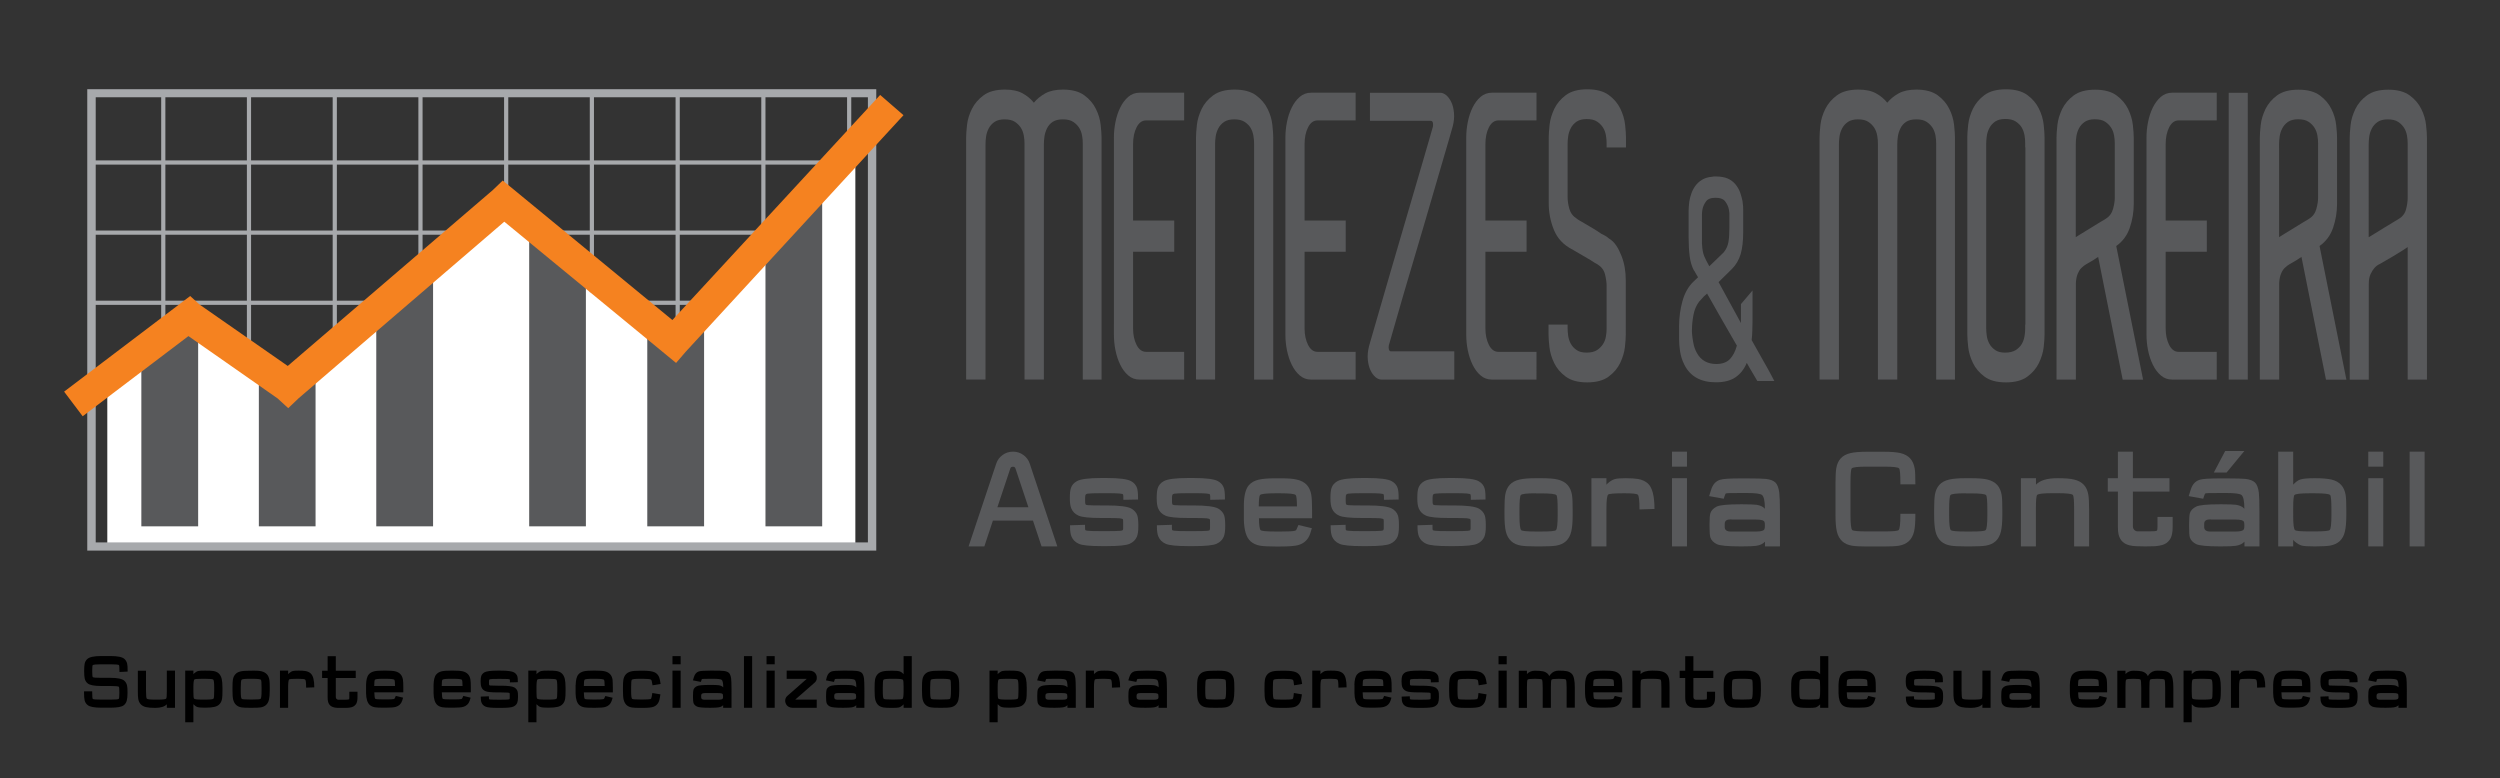 <?xml version="1.0" encoding="utf-8"?>
<!-- Generator: Adobe Illustrator 23.0.1, SVG Export Plug-In . SVG Version: 6.00 Build 0)  -->
<svg version="1.1" id="Layer_1" xmlns="http://www.w3.org/2000/svg" x="0px" y="0px"
     viewBox="0 0 257 80" style="enable-background:new 0 0 257 80;" xml:space="preserve">
<rect x="0" y="0" width="257" height="80" fill="#333333" stroke="none"/>
<style type="text/css">
	.st0{fill:#58595B;}
	.st1{fill:#A7A9AC;}
	.st2{fill-rule:evenodd;clip-rule:evenodd;fill:#FFFFFF;}
	.st3{fill-rule:evenodd;clip-rule:evenodd;fill:#58595B;}
	.st4{fill:#F58220;}
</style>
    <path class="st0" d="M113.27,39.02h-1.96V15.19v-0.45c0-0.24-0.02-0.51-0.07-0.79c-0.05-0.28-0.14-0.55-0.29-0.79
	c-0.15-0.24-0.35-0.45-0.62-0.63c-0.26-0.18-0.62-0.26-1.08-0.26c-0.44,0-0.78,0.09-1.04,0.26c-0.26,0.18-0.45,0.4-0.58,0.67
	c-0.13,0.27-0.22,0.55-0.26,0.83c-0.04,0.28-0.06,0.55-0.06,0.79v0.37v23.83h-1.99V15.19v-0.45c0-0.24-0.02-0.51-0.07-0.79
	c-0.05-0.28-0.14-0.55-0.29-0.79c-0.15-0.24-0.35-0.45-0.62-0.63c-0.26-0.18-0.62-0.26-1.08-0.26c-0.42,0-0.76,0.09-1.02,0.26
	c-0.26,0.18-0.46,0.4-0.6,0.67c-0.14,0.27-0.23,0.55-0.27,0.83c-0.04,0.28-0.06,0.55-0.06,0.79v0.37v23.83h-1.99V15.19v-1.06
	c0-0.3,0.03-0.73,0.09-1.28c0.06-0.56,0.23-1.1,0.5-1.65c0.27-0.54,0.67-1.01,1.2-1.4c0.53-0.39,1.26-0.59,2.2-0.59
	c0.75,0,1.36,0.13,1.82,0.39c0.47,0.26,0.85,0.58,1.15,0.96c0.31-0.38,0.7-0.7,1.17-0.96c0.47-0.26,1.08-0.39,1.82-0.39
	c0.94,0,1.67,0.2,2.2,0.59c0.53,0.39,0.93,0.86,1.19,1.4c0.27,0.54,0.43,1.09,0.49,1.65c0.06,0.56,0.09,0.98,0.09,1.28v0.49V39.02z"
    />
    <path class="st0" d="M121.73,39.02h-4.58c-0.45,0-0.84-0.14-1.17-0.43c-0.33-0.28-0.6-0.65-0.82-1.1c-0.22-0.45-0.38-0.94-0.49-1.48
	c-0.11-0.54-0.16-1.07-0.16-1.59v-1.06V15.19v-1.06c0-0.52,0.05-1.04,0.16-1.59c0.11-0.54,0.27-1.04,0.49-1.48
	c0.22-0.45,0.49-0.81,0.82-1.1c0.33-0.28,0.72-0.43,1.17-0.43h4.58v2.85h-2.52h-1.4c-0.41,0-0.73,0.24-0.97,0.71
	c-0.24,0.47-0.36,1.05-0.36,1.73v0.37v7.48h4.23v3.21h-4.23v7.48v0.41c0,0.65,0.12,1.21,0.36,1.69c0.24,0.47,0.57,0.71,0.97,0.71
	h1.4h2.52V39.02z"/>
    <path class="st0" d="M130.91,39.02h-1.99V15.19v-0.45c0-0.24-0.02-0.51-0.07-0.79c-0.05-0.28-0.14-0.55-0.28-0.79
	c-0.14-0.24-0.35-0.45-0.62-0.63c-0.27-0.18-0.63-0.26-1.09-0.26c-0.42,0-0.76,0.09-1.02,0.26c-0.26,0.18-0.46,0.4-0.6,0.67
	s-0.23,0.55-0.27,0.83c-0.04,0.28-0.06,0.55-0.06,0.79v0.37v23.83h-1.96V15.19v-1.06c0-0.3,0.03-0.73,0.09-1.28
	c0.06-0.56,0.23-1.1,0.49-1.65c0.26-0.54,0.66-1.01,1.19-1.4c0.53-0.39,1.26-0.59,2.2-0.59c0.93,0,1.67,0.2,2.2,0.59
	c0.53,0.39,0.93,0.86,1.19,1.4c0.27,0.54,0.43,1.09,0.49,1.65c0.06,0.56,0.09,0.98,0.09,1.28v0.49V39.02z"/>
    <path class="st0" d="M139.36,39.02h-4.58c-0.45,0-0.84-0.14-1.17-0.43c-0.33-0.28-0.6-0.65-0.82-1.1c-0.22-0.45-0.38-0.94-0.49-1.48
	c-0.11-0.54-0.16-1.07-0.16-1.59v-1.06V15.19v-1.06c0-0.52,0.05-1.04,0.16-1.59c0.11-0.54,0.27-1.04,0.49-1.48
	c0.22-0.45,0.49-0.81,0.82-1.1c0.33-0.28,0.72-0.43,1.17-0.43h4.58v2.85h-2.52h-1.4c-0.41,0-0.73,0.24-0.97,0.71
	c-0.24,0.47-0.36,1.05-0.36,1.73v0.37v7.48h4.23v3.21h-4.23v7.48v0.41c0,0.65,0.12,1.21,0.36,1.69c0.24,0.47,0.56,0.71,0.97,0.71
	h1.4h2.52V39.02z"/>
    <path class="st0" d="M149.5,36.13v2.89h-7.5c-0.2,0-0.41-0.09-0.61-0.26c-0.2-0.18-0.37-0.41-0.51-0.71
	c-0.14-0.3-0.23-0.66-0.27-1.08c-0.04-0.42,0-0.89,0.13-1.4c0.03-0.11,0.15-0.52,0.35-1.22c0.2-0.7,0.46-1.59,0.77-2.66
	c0.31-1.07,0.66-2.28,1.05-3.62c0.39-1.34,0.79-2.7,1.19-4.07c0.41-1.37,0.8-2.71,1.18-4.03c0.38-1.31,0.72-2.49,1.03-3.52
	c0.3-1.03,0.55-1.86,0.72-2.48c0.18-0.62,0.27-0.94,0.27-0.94c0.03-0.14,0.03-0.27,0-0.41c-0.03-0.14-0.11-0.2-0.23-0.2h-6.24V9.54
	h7.25c0.2,0,0.4,0.09,0.61,0.26c0.2,0.18,0.37,0.41,0.51,0.71c0.14,0.3,0.23,0.66,0.27,1.1c0.04,0.43,0,0.89-0.13,1.38
	c0,0.03-0.14,0.51-0.41,1.44c-0.27,0.94-0.62,2.12-1.04,3.56c-0.42,1.44-0.88,3.02-1.39,4.76c-0.51,1.74-1.01,3.43-1.5,5.08
	c-0.49,1.65-0.94,3.17-1.33,4.55c-0.4,1.38-0.7,2.43-0.9,3.13c-0.03,0.14-0.03,0.27,0.01,0.41c0.04,0.14,0.11,0.2,0.22,0.2H149.5z"
    />
    <path class="st0" d="M157.95,39.02h-4.58c-0.45,0-0.84-0.14-1.17-0.43c-0.33-0.28-0.6-0.65-0.82-1.1c-0.22-0.45-0.38-0.94-0.49-1.48
	c-0.11-0.54-0.16-1.07-0.16-1.59v-1.06V15.19v-1.06c0-0.52,0.05-1.04,0.16-1.59c0.11-0.54,0.27-1.04,0.49-1.48
	c0.22-0.45,0.49-0.81,0.82-1.1c0.33-0.28,0.72-0.43,1.17-0.43h4.58v2.85h-2.52h-1.4c-0.4,0-0.73,0.24-0.97,0.71
	c-0.24,0.47-0.36,1.05-0.36,1.73v0.37v7.48h4.23v3.21h-4.23v7.48v0.41c0,0.65,0.12,1.21,0.36,1.69c0.24,0.47,0.57,0.71,0.97,0.71
	h1.4h2.52V39.02z"/>
    <path class="st0" d="M167.13,34.39c0,0.33-0.03,0.76-0.09,1.3c-0.06,0.54-0.23,1.08-0.49,1.63c-0.26,0.54-0.66,1.01-1.19,1.4
	s-1.26,0.59-2.2,0.59c-0.94,0-1.67-0.2-2.2-0.59c-0.53-0.39-0.93-0.86-1.19-1.4c-0.26-0.54-0.43-1.09-0.49-1.65
	c-0.06-0.56-0.09-0.98-0.09-1.28v-1.02h1.96v0.37c0,0.24,0.02,0.51,0.06,0.79c0.04,0.28,0.13,0.56,0.27,0.81
	c0.14,0.26,0.34,0.47,0.6,0.65c0.26,0.18,0.6,0.26,1.02,0.26c0.45,0,0.81-0.09,1.08-0.26c0.26-0.18,0.47-0.39,0.62-0.63
	c0.15-0.24,0.25-0.51,0.29-0.79c0.05-0.28,0.07-0.54,0.07-0.75v-0.45v-3.58v-0.41c0-0.33-0.05-0.71-0.16-1.16
	c-0.11-0.45-0.37-0.79-0.77-1.04c-0.09-0.05-0.21-0.12-0.35-0.2c-0.14-0.08-0.26-0.16-0.37-0.24l-1.75-1.02
	c-0.06-0.05-0.11-0.08-0.14-0.08c-0.89-0.46-1.51-1.12-1.87-1.99c-0.36-0.87-0.54-1.79-0.54-2.76v-0.24v-0.73v-4.96V14.1
	c0-0.3,0.03-0.73,0.09-1.28c0.06-0.56,0.23-1.1,0.49-1.65c0.27-0.54,0.66-1.01,1.19-1.4c0.53-0.39,1.26-0.59,2.2-0.59
	c0.94,0,1.67,0.2,2.2,0.59c0.53,0.39,0.93,0.86,1.19,1.4c0.26,0.54,0.43,1.09,0.49,1.65c0.06,0.56,0.09,0.98,0.09,1.28v1.06h-1.99
	v-0.45c0-0.24-0.02-0.51-0.07-0.79c-0.05-0.28-0.14-0.55-0.29-0.79c-0.15-0.24-0.35-0.45-0.62-0.63c-0.26-0.18-0.62-0.26-1.08-0.26
	c-0.42,0-0.76,0.09-1.02,0.26c-0.26,0.18-0.46,0.4-0.6,0.67c-0.14,0.27-0.23,0.55-0.27,0.83c-0.04,0.28-0.06,0.55-0.06,0.79v0.37
	v4.76v0.37c0,0.35,0.06,0.75,0.18,1.18c0.12,0.43,0.38,0.77,0.78,1.02c0.06,0.05,0.14,0.11,0.23,0.16c0.09,0.05,0.19,0.11,0.28,0.16
	c0.28,0.16,0.6,0.35,0.97,0.57c0.37,0.22,0.71,0.43,1.02,0.65c0.31,0.14,0.58,0.3,0.79,0.49c0.28,0.16,0.53,0.4,0.74,0.71
	c0.21,0.31,0.39,0.67,0.55,1.08c0.3,0.76,0.44,1.6,0.44,2.52v0.49v4.07V34.39z"/>
    <path class="st0" d="M201,39.02h-1.96V15.19v-0.45c0-0.24-0.02-0.51-0.07-0.79c-0.05-0.28-0.14-0.55-0.29-0.79
	c-0.15-0.24-0.35-0.45-0.62-0.63c-0.26-0.18-0.62-0.26-1.08-0.26c-0.44,0-0.78,0.09-1.04,0.26c-0.26,0.18-0.45,0.4-0.58,0.67
	c-0.13,0.27-0.22,0.55-0.26,0.83c-0.04,0.28-0.06,0.55-0.06,0.79v0.37v23.83h-1.99V15.19v-0.45c0-0.24-0.02-0.51-0.07-0.79
	c-0.05-0.28-0.14-0.55-0.29-0.79c-0.15-0.24-0.35-0.45-0.62-0.63c-0.26-0.18-0.62-0.26-1.08-0.26c-0.42,0-0.76,0.09-1.02,0.26
	c-0.26,0.18-0.46,0.4-0.6,0.67c-0.14,0.27-0.23,0.55-0.27,0.83c-0.04,0.28-0.06,0.55-0.06,0.79v0.37v23.83h-1.99V15.19v-1.06
	c0-0.3,0.03-0.73,0.09-1.28c0.06-0.56,0.23-1.1,0.5-1.65c0.27-0.54,0.67-1.01,1.2-1.4c0.53-0.39,1.26-0.59,2.2-0.59
	c0.75,0,1.36,0.13,1.82,0.39c0.47,0.26,0.85,0.58,1.15,0.96c0.31-0.38,0.7-0.7,1.17-0.96c0.47-0.26,1.08-0.39,1.82-0.39
	c0.93,0,1.67,0.2,2.2,0.59c0.53,0.39,0.93,0.86,1.19,1.4c0.27,0.54,0.43,1.09,0.49,1.65c0.06,0.56,0.09,0.98,0.09,1.28v0.49V39.02z"
    />
    <path class="st0" d="M208.19,33.37h0.02V15.15h-0.02v-0.45c0-0.24-0.02-0.51-0.07-0.79c-0.05-0.28-0.14-0.55-0.28-0.79
	c-0.14-0.24-0.35-0.45-0.62-0.63c-0.27-0.18-0.63-0.26-1.09-0.26c-0.42,0-0.76,0.09-1.02,0.26c-0.26,0.18-0.46,0.4-0.6,0.67
	c-0.14,0.27-0.23,0.55-0.27,0.83c-0.04,0.28-0.06,0.55-0.06,0.79v0.37v18.22v0.37c0,0.24,0.02,0.51,0.06,0.79
	c0.04,0.28,0.13,0.56,0.27,0.81c0.14,0.26,0.34,0.47,0.6,0.65c0.26,0.18,0.6,0.26,1.02,0.26c0.45,0,0.81-0.09,1.09-0.26
	c0.27-0.18,0.48-0.39,0.62-0.63c0.14-0.24,0.23-0.51,0.28-0.79c0.05-0.28,0.07-0.54,0.07-0.75V33.37z M210.18,33.98v0.41
	c0,0.33-0.03,0.76-0.09,1.3c-0.06,0.54-0.23,1.08-0.49,1.63c-0.26,0.54-0.66,1.01-1.19,1.4c-0.53,0.39-1.26,0.59-2.2,0.59
	c-0.94,0-1.67-0.2-2.2-0.59c-0.53-0.39-0.93-0.86-1.19-1.4c-0.26-0.54-0.43-1.09-0.49-1.65c-0.06-0.56-0.09-0.98-0.09-1.28v-1.02
	V15.15V14.1c0-0.3,0.03-0.73,0.09-1.28c0.06-0.56,0.23-1.1,0.49-1.65c0.27-0.54,0.66-1.01,1.19-1.4c0.53-0.39,1.26-0.59,2.2-0.59
	c0.94,0,1.67,0.2,2.2,0.59c0.53,0.39,0.93,0.86,1.19,1.4c0.27,0.54,0.43,1.09,0.49,1.65c0.06,0.56,0.09,0.98,0.09,1.28v0.41V33.98z"
    />
    <path class="st0" d="M213.39,24.38c0.14-0.08,0.32-0.19,0.53-0.33c0.21-0.14,0.43-0.27,0.67-0.41c0.23-0.14,0.47-0.28,0.7-0.43
	c0.23-0.15,0.44-0.28,0.63-0.39c0.09-0.05,0.19-0.11,0.28-0.16c0.09-0.05,0.18-0.11,0.26-0.16c0.39-0.24,0.64-0.58,0.76-1.02
	c0.12-0.43,0.18-0.81,0.18-1.14v-5.37v-0.24c0-0.24-0.02-0.51-0.07-0.79c-0.05-0.28-0.14-0.55-0.29-0.79
	c-0.15-0.24-0.35-0.45-0.62-0.63c-0.26-0.18-0.62-0.26-1.08-0.26c-0.42,0-0.76,0.09-1.02,0.26c-0.26,0.18-0.46,0.4-0.6,0.67
	c-0.14,0.27-0.23,0.55-0.27,0.83c-0.04,0.28-0.06,0.55-0.06,0.79v0.37V24.38z M218.21,39.02l-2.52-12.61
	c-0.17,0.11-0.33,0.21-0.47,0.31c-0.14,0.09-0.27,0.17-0.37,0.22l-0.35,0.2c-0.19,0.11-0.37,0.24-0.54,0.41
	c-0.14,0.14-0.26,0.33-0.37,0.59c-0.11,0.26-0.17,0.58-0.19,0.96v9.92h-1.99V14.99v-0.85c0-0.3,0.03-0.73,0.09-1.28
	c0.06-0.56,0.23-1.1,0.49-1.65c0.27-0.54,0.66-1.01,1.19-1.4c0.53-0.39,1.26-0.59,2.2-0.59c0.93,0,1.67,0.2,2.2,0.59
	c0.53,0.39,0.93,0.86,1.19,1.4c0.26,0.54,0.43,1.09,0.49,1.65c0.06,0.56,0.09,0.98,0.09,1.28v1.06v4.76v0.98
	c0,0.87-0.14,1.69-0.41,2.48c-0.27,0.79-0.74,1.41-1.39,1.87l2.76,13.74H218.21z"/>
    <path class="st0" d="M227.88,39.02h-4.58c-0.45,0-0.84-0.14-1.17-0.43c-0.33-0.28-0.6-0.65-0.82-1.1c-0.22-0.45-0.38-0.94-0.49-1.48
	c-0.11-0.54-0.16-1.07-0.16-1.59v-1.06V15.19v-1.06c0-0.52,0.05-1.04,0.16-1.59c0.11-0.54,0.27-1.04,0.49-1.48
	c0.22-0.45,0.49-0.81,0.82-1.1c0.33-0.28,0.72-0.43,1.17-0.43h4.58v2.85h-2.52h-1.4c-0.41,0-0.73,0.24-0.97,0.71
	c-0.24,0.47-0.36,1.05-0.36,1.73v0.37v7.48h4.23v3.21h-4.23v7.48v0.41c0,0.65,0.12,1.21,0.36,1.69c0.24,0.47,0.56,0.71,0.97,0.71
	h1.4h2.52V39.02z"/>
    <rect x="229.11" y="9.54" class="st0" width="1.96" height="29.48"/>
    <path class="st0" d="M234.29,24.38c0.14-0.08,0.32-0.19,0.53-0.33c0.21-0.14,0.43-0.27,0.67-0.41c0.23-0.14,0.47-0.28,0.7-0.43
	c0.23-0.15,0.44-0.28,0.63-0.39c0.09-0.05,0.19-0.11,0.28-0.16c0.09-0.05,0.18-0.11,0.26-0.16c0.39-0.24,0.64-0.58,0.76-1.02
	c0.12-0.43,0.18-0.81,0.18-1.14v-5.37v-0.24c0-0.24-0.02-0.51-0.07-0.79c-0.05-0.28-0.14-0.55-0.29-0.79
	c-0.15-0.24-0.35-0.45-0.62-0.63c-0.26-0.18-0.62-0.26-1.08-0.26c-0.42,0-0.76,0.09-1.02,0.26c-0.26,0.18-0.46,0.4-0.6,0.67
	c-0.14,0.27-0.23,0.55-0.27,0.83c-0.04,0.28-0.06,0.55-0.06,0.79v0.37V24.38z M239.11,39.02l-2.52-12.61
	c-0.17,0.11-0.33,0.21-0.47,0.31c-0.14,0.09-0.27,0.17-0.37,0.22l-0.35,0.2c-0.19,0.11-0.37,0.24-0.54,0.41
	c-0.14,0.14-0.27,0.33-0.37,0.59c-0.11,0.26-0.17,0.58-0.19,0.96v9.92h-1.99V14.99v-0.85c0-0.3,0.03-0.73,0.09-1.28
	c0.06-0.56,0.23-1.1,0.49-1.65c0.27-0.54,0.66-1.01,1.19-1.4c0.53-0.39,1.26-0.59,2.2-0.59c0.94,0,1.67,0.2,2.2,0.59
	c0.53,0.39,0.93,0.86,1.19,1.4c0.27,0.54,0.43,1.09,0.49,1.65c0.06,0.56,0.09,0.98,0.09,1.28v1.06v4.76v0.98
	c0,0.87-0.14,1.69-0.41,2.48c-0.27,0.79-0.74,1.41-1.39,1.87l2.76,13.74H239.11z"/>
    <path class="st0" d="M243.52,24.38c0.14-0.08,0.37-0.22,0.7-0.43c0.33-0.2,0.66-0.41,0.99-0.61c0.34-0.2,0.64-0.39,0.91-0.55
	c0.27-0.16,0.42-0.26,0.46-0.28c0.41-0.24,0.66-0.58,0.77-1.02c0.11-0.43,0.16-0.83,0.16-1.18v-5.57c0-0.24-0.02-0.51-0.07-0.79
	c-0.05-0.28-0.14-0.55-0.29-0.79c-0.15-0.24-0.35-0.45-0.62-0.63c-0.27-0.18-0.62-0.26-1.08-0.26c-0.42,0-0.76,0.09-1.02,0.26
	c-0.26,0.18-0.46,0.4-0.6,0.67c-0.14,0.27-0.23,0.55-0.27,0.83c-0.04,0.28-0.06,0.55-0.06,0.79V24.38z M249.5,39.02h-1.99V25.4
	c-0.03,0.03-0.2,0.14-0.5,0.33c-0.3,0.19-0.64,0.39-0.99,0.61l-1.4,0.81c-0.19,0.08-0.37,0.22-0.54,0.41
	c-0.14,0.16-0.27,0.37-0.39,0.63c-0.12,0.26-0.18,0.59-0.18,1v0.04v9.8h-1.96V14.14c0-0.3,0.03-0.73,0.09-1.28
	c0.06-0.56,0.23-1.1,0.49-1.65c0.26-0.54,0.66-1.01,1.19-1.4c0.53-0.39,1.26-0.59,2.2-0.59c0.94,0,1.67,0.2,2.2,0.59
	c0.53,0.39,0.93,0.86,1.19,1.4c0.27,0.54,0.43,1.09,0.49,1.65c0.06,0.56,0.09,0.98,0.09,1.28V39.02z"/>
    <path class="st0" d="M102.07,53.52l-0.88,2.65h-1.62l2.84-8.5c0.12-0.37,0.34-0.67,0.66-0.9c0.32-0.23,0.67-0.34,1.07-0.34
	c0.39,0,0.74,0.11,1.06,0.34c0.32,0.23,0.54,0.53,0.66,0.9l2.83,8.5h-1.62l-0.88-2.65H102.07z M105.72,52.15l-1.33-3.99
	c-0.02-0.06-0.06-0.11-0.1-0.14c-0.04-0.03-0.1-0.04-0.16-0.04c-0.07,0-0.12,0.02-0.17,0.04c-0.05,0.03-0.08,0.08-0.1,0.14
	l-1.33,3.99H105.72z"/>
    <path class="st0" d="M117.02,51.35l-1.54,0.03v-0.37c0-0.13-0.03-0.2-0.09-0.23c-0.02-0.01-0.14-0.03-0.34-0.05
	c-0.25-0.02-0.67-0.03-1.26-0.03h-0.55c-0.78,0-1.27,0.02-1.45,0.05c-0.09,0.02-0.15,0.05-0.18,0.09c-0.04,0.06-0.06,0.16-0.06,0.32
	v0.35c0,0.17,0.01,0.29,0.04,0.33c0.03,0.05,0.1,0.08,0.22,0.09c0.24,0.02,0.72,0.03,1.43,0.03h0.55c1.29,0,2.13,0.11,2.51,0.32
	c0.31,0.18,0.52,0.42,0.62,0.72c0.06,0.2,0.1,0.52,0.1,0.96v0.18c0,0.45-0.05,0.8-0.15,1.04c-0.14,0.32-0.38,0.56-0.74,0.72
	c-0.35,0.16-1.13,0.24-2.34,0.24h-0.55c-1.21,0-1.99-0.08-2.34-0.24c-0.36-0.16-0.6-0.4-0.74-0.72c-0.11-0.24-0.16-0.59-0.16-1.04
	v-0.14l1.54-0.05v0.19c0,0.19,0.01,0.3,0.02,0.33c0.02,0.05,0.1,0.08,0.24,0.09c0.21,0.03,0.68,0.04,1.42,0.04h0.55
	c0.7,0,1.16-0.01,1.36-0.03c0.14-0.01,0.23-0.03,0.26-0.05c0.04-0.02,0.07-0.09,0.07-0.18v-0.69c0-0.11,0-0.2-0.02-0.26
	c-0.03-0.05-0.15-0.09-0.35-0.11c-0.26-0.02-0.7-0.03-1.32-0.03h-0.55c-1.21,0-1.99-0.08-2.34-0.24c-0.36-0.16-0.6-0.4-0.74-0.72
	c-0.11-0.24-0.16-0.59-0.16-1.04v-0.11c0-0.44,0.04-0.76,0.11-0.97c0.1-0.3,0.31-0.54,0.62-0.71c0.38-0.21,1.22-0.32,2.5-0.32h0.55
	c1.29,0,2.13,0.11,2.51,0.32c0.31,0.17,0.52,0.41,0.62,0.72c0.06,0.2,0.1,0.52,0.1,0.97V51.35z"/>
    <path class="st0" d="M125.95,51.35l-1.54,0.03v-0.37c0-0.13-0.03-0.2-0.09-0.23c-0.02-0.01-0.14-0.03-0.34-0.05
	c-0.25-0.02-0.67-0.03-1.26-0.03h-0.55c-0.78,0-1.27,0.02-1.45,0.05c-0.09,0.02-0.15,0.05-0.18,0.09c-0.04,0.06-0.06,0.16-0.06,0.32
	v0.35c0,0.17,0.01,0.29,0.04,0.33c0.03,0.05,0.1,0.08,0.22,0.09c0.24,0.02,0.72,0.03,1.43,0.03h0.55c1.29,0,2.13,0.11,2.51,0.32
	c0.31,0.18,0.52,0.42,0.62,0.72c0.06,0.2,0.1,0.52,0.1,0.96v0.18c0,0.45-0.05,0.8-0.15,1.04c-0.14,0.32-0.38,0.56-0.74,0.72
	c-0.35,0.16-1.13,0.24-2.34,0.24h-0.55c-1.21,0-1.99-0.08-2.34-0.24c-0.36-0.16-0.6-0.4-0.74-0.72c-0.11-0.24-0.16-0.59-0.16-1.04
	v-0.14l1.54-0.05v0.19c0,0.19,0.01,0.3,0.02,0.33c0.02,0.05,0.1,0.08,0.24,0.09c0.21,0.03,0.68,0.04,1.42,0.04h0.55
	c0.7,0,1.16-0.01,1.36-0.03c0.14-0.01,0.23-0.03,0.26-0.05c0.04-0.02,0.06-0.09,0.07-0.18v-0.69c0-0.11,0-0.2-0.02-0.26
	c-0.03-0.05-0.15-0.09-0.35-0.11c-0.26-0.02-0.7-0.03-1.32-0.03h-0.55c-1.21,0-1.99-0.08-2.34-0.24c-0.36-0.16-0.6-0.4-0.74-0.72
	c-0.11-0.24-0.16-0.59-0.16-1.04v-0.11c0-0.44,0.04-0.76,0.11-0.97c0.1-0.3,0.31-0.54,0.62-0.71c0.38-0.21,1.22-0.32,2.5-0.32h0.55
	c1.29,0,2.13,0.11,2.51,0.32c0.31,0.17,0.52,0.41,0.62,0.72c0.06,0.2,0.1,0.52,0.1,0.97V51.35z"/>
    <path class="st0" d="M133.33,52.06c-0.01-0.69-0.05-1.08-0.13-1.17c-0.11-0.12-0.63-0.18-1.56-0.18h-0.55
	c-0.93,0-1.45,0.06-1.56,0.18c-0.08,0.09-0.12,0.48-0.13,1.17H133.33z M127.87,51.9c0.01-0.98,0.19-1.65,0.52-2.03
	c0.24-0.27,0.57-0.46,1-0.56c0.39-0.09,0.96-0.14,1.71-0.14h0.55c0.75,0,1.31,0.04,1.69,0.14c0.43,0.1,0.76,0.28,1.01,0.55
	c0.23,0.26,0.38,0.59,0.45,1.01c0.05,0.3,0.08,0.81,0.08,1.53v0.88h-5.46c0.01,0.72,0.07,1.12,0.17,1.22
	c0.1,0.09,0.6,0.14,1.51,0.14h0.63c0.73,0,1.19-0.02,1.39-0.08c0.09-0.02,0.15-0.09,0.18-0.18l0.18-0.41l1.38,0.33l-0.18,0.58
	c-0.21,0.6-0.62,0.99-1.24,1.16c-0.34,0.09-0.93,0.14-1.79,0.14h-0.55c-0.72,0-1.23-0.03-1.54-0.08c-0.42-0.07-0.75-0.23-1.01-0.46
	c-0.43-0.39-0.65-1.12-0.68-2.19V51.9z"/>
    <path class="st0" d="M143.81,51.35l-1.54,0.03v-0.37c0-0.13-0.03-0.2-0.09-0.23c-0.02-0.01-0.14-0.03-0.34-0.05
	c-0.25-0.02-0.67-0.03-1.26-0.03h-0.55c-0.78,0-1.27,0.02-1.45,0.05c-0.09,0.02-0.15,0.05-0.18,0.09c-0.04,0.06-0.06,0.16-0.06,0.32
	v0.35c0,0.17,0.01,0.29,0.04,0.33c0.03,0.05,0.1,0.08,0.22,0.09c0.24,0.02,0.72,0.03,1.43,0.03h0.55c1.29,0,2.13,0.11,2.51,0.32
	c0.31,0.18,0.52,0.42,0.62,0.72c0.06,0.2,0.1,0.52,0.1,0.96v0.18c0,0.45-0.05,0.8-0.15,1.04c-0.14,0.32-0.38,0.56-0.74,0.72
	c-0.35,0.16-1.13,0.24-2.34,0.24h-0.55c-1.21,0-1.99-0.08-2.34-0.24c-0.36-0.16-0.6-0.4-0.74-0.72c-0.11-0.24-0.16-0.59-0.16-1.04
	v-0.14l1.54-0.05v0.19c0,0.19,0.01,0.3,0.02,0.33c0.02,0.05,0.1,0.08,0.24,0.09c0.21,0.03,0.68,0.04,1.42,0.04h0.55
	c0.7,0,1.16-0.01,1.36-0.03c0.14-0.01,0.23-0.03,0.26-0.05c0.04-0.02,0.06-0.09,0.07-0.18v-0.69c0-0.11,0-0.2-0.02-0.26
	c-0.03-0.05-0.15-0.09-0.35-0.11c-0.26-0.02-0.7-0.03-1.32-0.03h-0.55c-1.21,0-1.99-0.08-2.34-0.24c-0.36-0.16-0.6-0.4-0.74-0.72
	c-0.11-0.24-0.16-0.59-0.16-1.04v-0.11c0-0.44,0.04-0.76,0.11-0.97c0.1-0.3,0.31-0.54,0.62-0.71c0.38-0.21,1.22-0.32,2.5-0.32h0.55
	c1.29,0,2.13,0.11,2.51,0.32c0.31,0.17,0.52,0.41,0.62,0.72c0.06,0.2,0.1,0.52,0.1,0.97V51.35z"/>
    <path class="st0" d="M152.74,51.35l-1.54,0.03v-0.37c0-0.13-0.03-0.2-0.09-0.23c-0.02-0.01-0.14-0.03-0.34-0.05
	c-0.25-0.02-0.67-0.03-1.26-0.03h-0.55c-0.78,0-1.27,0.02-1.45,0.05c-0.09,0.02-0.15,0.05-0.18,0.09c-0.04,0.06-0.06,0.16-0.06,0.32
	v0.35c0,0.17,0.01,0.29,0.04,0.33c0.03,0.05,0.1,0.08,0.22,0.09c0.24,0.02,0.72,0.03,1.43,0.03h0.55c1.29,0,2.13,0.11,2.51,0.32
	c0.31,0.18,0.52,0.42,0.62,0.72c0.06,0.2,0.1,0.52,0.1,0.96v0.18c0,0.45-0.05,0.8-0.15,1.04c-0.14,0.32-0.38,0.56-0.74,0.72
	c-0.35,0.16-1.13,0.24-2.34,0.24h-0.55c-1.21,0-1.99-0.08-2.34-0.24c-0.36-0.16-0.6-0.4-0.74-0.72c-0.11-0.24-0.16-0.59-0.16-1.04
	v-0.14l1.54-0.05v0.19c0,0.19,0.01,0.3,0.02,0.33c0.02,0.05,0.1,0.08,0.24,0.09c0.21,0.03,0.68,0.04,1.42,0.04h0.55
	c0.7,0,1.16-0.01,1.36-0.03c0.14-0.01,0.23-0.03,0.26-0.05c0.04-0.02,0.06-0.09,0.07-0.18v-0.69c0-0.11,0-0.2-0.02-0.26
	c-0.03-0.05-0.15-0.09-0.35-0.11c-0.26-0.02-0.7-0.03-1.32-0.03h-0.55c-1.21,0-1.99-0.08-2.34-0.24c-0.36-0.16-0.6-0.4-0.74-0.72
	c-0.11-0.24-0.16-0.59-0.16-1.04v-0.11c0-0.44,0.04-0.76,0.11-0.97c0.1-0.3,0.31-0.54,0.62-0.71c0.38-0.21,1.22-0.32,2.5-0.32h0.55
	c1.29,0,2.13,0.11,2.51,0.32c0.31,0.17,0.52,0.41,0.62,0.72c0.06,0.2,0.1,0.52,0.1,0.97V51.35z"/>
    <path class="st0" d="M158.44,49.16c0.75,0,1.32,0.04,1.71,0.14c0.43,0.11,0.76,0.29,1,0.56c0.23,0.26,0.38,0.6,0.45,1.02
	c0.05,0.3,0.07,0.81,0.07,1.53v0.51c0,0.75-0.05,1.32-0.14,1.7c-0.1,0.43-0.28,0.76-0.54,1.01c-0.26,0.23-0.59,0.39-1.01,0.46
	c-0.31,0.05-0.82,0.08-1.54,0.08h-0.55c-0.72,0-1.22-0.03-1.52-0.08c-0.42-0.07-0.76-0.22-1.01-0.45c-0.27-0.25-0.46-0.58-0.56-1.01
	c-0.09-0.38-0.14-0.94-0.14-1.69v-0.55c0-0.72,0.03-1.23,0.08-1.53c0.07-0.42,0.22-0.75,0.45-1.01c0.24-0.27,0.58-0.45,1.01-0.55
	c0.38-0.09,0.94-0.14,1.69-0.14H158.44z M157.89,50.71c-0.93,0-1.44,0.06-1.55,0.18c-0.09,0.1-0.14,0.6-0.14,1.51v0.55
	c0,0.93,0.06,1.44,0.18,1.55c0.1,0.09,0.6,0.14,1.51,0.14h0.55c0.91,0,1.41-0.04,1.51-0.14c0.12-0.11,0.18-0.63,0.18-1.56v-0.51
	c0-0.92-0.04-1.43-0.13-1.53c-0.11-0.12-0.62-0.18-1.56-0.18H157.89z"/>
    <path class="st0" d="M165.14,56.17h-1.54v-7.01h1.54v0.67c0.04-0.05,0.09-0.09,0.13-0.14c0.27-0.24,0.53-0.39,0.77-0.45
	c0.21-0.05,0.57-0.08,1.07-0.08c0.54,0,0.97,0.03,1.28,0.08c0.41,0.07,0.75,0.23,1.01,0.46c0.45,0.41,0.68,1.28,0.68,2.62
	l-1.54,0.05c0-0.91-0.06-1.42-0.18-1.52c-0.1-0.09-0.52-0.14-1.25-0.14h-0.28c-0.91,0-1.41,0.05-1.51,0.13
	c-0.12,0.11-0.18,0.6-0.18,1.46V56.17z"/>
    <path class="st0" d="M171.88,46.43h1.54v1.54h-1.54V46.43z M171.88,49.16h1.54v7.01h-1.54V49.16z"/>
    <path class="st0" d="M182.98,56.17h-1.54v-0.49c-0.19,0.22-0.49,0.37-0.91,0.43c-0.26,0.04-0.76,0.06-1.5,0.06h-0.08
	c-1.34,0-2.17-0.08-2.48-0.24c-0.33-0.17-0.54-0.39-0.64-0.67c-0.06-0.19-0.09-0.55-0.09-1.1v-0.31c0-0.55,0.03-0.91,0.09-1.1
	c0.09-0.28,0.31-0.5,0.64-0.67c0.31-0.16,1.14-0.24,2.48-0.24h0.15c0.71,0,1.2,0.02,1.46,0.05c0.4,0.06,0.69,0.2,0.87,0.41
	c0-0.79-0.1-1.26-0.3-1.42c-0.17-0.13-0.68-0.2-1.54-0.2h-0.64c-0.63,0-1.04,0-1.2,0.01c-0.19,0.01-0.3,0.02-0.34,0.04
	c-0.03,0.02-0.07,0.11-0.12,0.26l-0.09,0.28L175.7,51l0.2-0.64c0.17-0.56,0.48-0.9,0.93-1.04c0.31-0.1,1.02-0.14,2.13-0.14h0.64
	c0.96,0,1.59,0.02,1.91,0.05c0.47,0.05,0.81,0.18,1.01,0.38c0.2,0.21,0.33,0.55,0.39,1.04c0.04,0.36,0.07,1.04,0.07,2.02V56.17z
	 M177.98,53.39c-0.23,0-0.39,0.03-0.49,0.09c-0.13,0.07-0.19,0.2-0.19,0.38v0.31c0,0.3,0.19,0.46,0.57,0.47h2.71
	c0.23,0,0.43-0.02,0.59-0.08c0.11-0.03,0.19-0.1,0.22-0.18c0.03-0.07,0.04-0.19,0.04-0.36c0-0.17-0.01-0.3-0.04-0.36
	c-0.03-0.08-0.1-0.14-0.21-0.18c-0.16-0.05-0.39-0.07-0.67-0.07H177.98z"/>
    <path class="st0" d="M196.9,49.79h-1.54v-0.12c0-0.92-0.05-1.42-0.13-1.52c-0.11-0.12-0.62-0.18-1.56-0.18h-1.75
	c-0.93,0-1.45,0.06-1.56,0.18c-0.09,0.1-0.13,0.6-0.13,1.51v3.28c0,0.93,0.06,1.44,0.18,1.55c0.1,0.09,0.6,0.14,1.51,0.14h1.75
	c0.91,0,1.41-0.04,1.51-0.14c0.12-0.11,0.18-0.63,0.18-1.56v-0.11h1.54v0.11c0,0.75-0.04,1.32-0.13,1.7
	c-0.1,0.43-0.28,0.76-0.55,1.01c-0.26,0.23-0.59,0.39-1.01,0.46c-0.31,0.05-0.82,0.08-1.54,0.08h-1.75c-0.72,0-1.22-0.03-1.52-0.08
	c-0.42-0.07-0.76-0.22-1.01-0.45c-0.27-0.25-0.46-0.58-0.56-1.01c-0.09-0.38-0.14-0.94-0.14-1.69v-3.28c0-0.72,0.03-1.23,0.08-1.53
	c0.07-0.42,0.22-0.75,0.45-1.01c0.24-0.27,0.58-0.45,1.01-0.55c0.38-0.09,0.94-0.14,1.69-0.14h1.75c0.75,0,1.32,0.05,1.71,0.14
	c0.43,0.11,0.76,0.29,1,0.56c0.23,0.26,0.38,0.6,0.45,1.02c0.05,0.29,0.07,0.8,0.07,1.52V49.79z"/>
    <path class="st0" d="M202.61,49.16c0.75,0,1.32,0.04,1.71,0.14c0.43,0.11,0.76,0.29,1,0.56c0.23,0.26,0.38,0.6,0.45,1.02
	c0.05,0.3,0.07,0.81,0.07,1.53v0.51c0,0.75-0.05,1.32-0.14,1.7c-0.1,0.43-0.28,0.76-0.54,1.01c-0.26,0.23-0.59,0.39-1.01,0.46
	c-0.31,0.05-0.82,0.08-1.54,0.08h-0.55c-0.72,0-1.22-0.03-1.52-0.08c-0.42-0.07-0.76-0.22-1.01-0.45c-0.27-0.25-0.46-0.58-0.56-1.01
	c-0.09-0.38-0.14-0.94-0.14-1.69v-0.55c0-0.72,0.03-1.23,0.08-1.53c0.07-0.42,0.22-0.75,0.45-1.01c0.24-0.27,0.58-0.45,1.01-0.55
	c0.38-0.09,0.94-0.14,1.69-0.14H202.61z M202.06,50.71c-0.93,0-1.44,0.06-1.55,0.18c-0.09,0.1-0.14,0.6-0.14,1.51v0.55
	c0,0.93,0.06,1.44,0.18,1.55c0.1,0.09,0.6,0.14,1.51,0.14h0.55c0.91,0,1.41-0.04,1.51-0.14c0.12-0.11,0.18-0.63,0.18-1.56v-0.51
	c0-0.92-0.04-1.43-0.13-1.53c-0.11-0.12-0.62-0.18-1.56-0.18H202.06z"/>
    <path class="st0" d="M207.76,49.16h1.54v0.66c0.42-0.44,1.14-0.66,2.18-0.66h0.05c0.75,0,1.31,0.04,1.69,0.14
	c0.43,0.1,0.76,0.28,1.01,0.55c0.23,0.26,0.38,0.59,0.45,1.01c0.05,0.3,0.08,0.81,0.08,1.53v3.78h-1.54v-3.78
	c0-0.91-0.04-1.41-0.13-1.51c-0.11-0.12-0.63-0.18-1.56-0.18h-0.55c-0.93,0-1.45,0.06-1.56,0.18c-0.09,0.1-0.13,0.56-0.13,1.37v3.92
	h-1.54V49.16z"/>
    <path class="st0" d="M221.81,53.14h1.54v1.02c0,0.28-0.02,0.52-0.06,0.71c-0.05,0.28-0.15,0.51-0.31,0.7
	c-0.17,0.21-0.39,0.36-0.68,0.45c-0.2,0.06-0.44,0.1-0.74,0.13c-0.11,0-0.27,0.01-0.47,0.01c-0.26,0-0.44,0.01-0.55,0.01l-0.49-0.01
	c-0.17,0-0.31,0-0.41-0.01c-0.29-0.01-0.53-0.04-0.72-0.09c-0.28-0.07-0.51-0.18-0.7-0.35c-0.21-0.19-0.35-0.45-0.43-0.76
	c-0.05-0.21-0.07-0.47-0.07-0.79v-3.62h-1.04v-1.38h1.04v-2.73h1.54v2.73h3.76v1.38h-3.76v3.55c0,0.14,0.04,0.26,0.12,0.36
	c0.09,0.1,0.2,0.16,0.32,0.17c0.12,0,0.24,0,0.36,0h1c0.14,0,0.27,0,0.4-0.01c0.17-0.01,0.26-0.04,0.29-0.08
	c0.02-0.04,0.04-0.16,0.04-0.38V53.14z"/>
    <path class="st0" d="M227.58,48.58l1.17-2.22h1.97l-1.83,2.22H227.58z M232.27,56.17h-1.54v-0.49c-0.19,0.22-0.49,0.37-0.91,0.43
	c-0.26,0.04-0.76,0.06-1.5,0.06h-0.08c-1.34,0-2.17-0.08-2.48-0.24c-0.33-0.17-0.54-0.39-0.64-0.67c-0.06-0.19-0.08-0.55-0.08-1.1
	v-0.31c0-0.55,0.03-0.91,0.08-1.1c0.09-0.28,0.3-0.5,0.64-0.67c0.31-0.16,1.14-0.24,2.48-0.24h0.15c0.71,0,1.2,0.02,1.46,0.05
	c0.4,0.06,0.69,0.2,0.87,0.41c0-0.79-0.1-1.26-0.3-1.42c-0.17-0.13-0.68-0.2-1.54-0.2h-0.64c-0.63,0-1.04,0-1.2,0.01
	c-0.19,0.01-0.31,0.02-0.34,0.04c-0.03,0.02-0.07,0.11-0.12,0.26l-0.09,0.28L225,51l0.2-0.64c0.17-0.56,0.48-0.9,0.93-1.04
	c0.31-0.1,1.02-0.14,2.13-0.14h0.64c0.96,0,1.59,0.02,1.91,0.05c0.47,0.05,0.81,0.18,1.01,0.38c0.2,0.21,0.33,0.55,0.39,1.04
	c0.04,0.36,0.06,1.04,0.06,2.02V56.17z M227.27,53.39c-0.23,0-0.39,0.03-0.49,0.09c-0.13,0.07-0.19,0.2-0.19,0.38v0.31
	c0,0.3,0.19,0.46,0.57,0.47h2.71c0.23,0,0.43-0.02,0.59-0.08c0.11-0.03,0.19-0.1,0.22-0.18c0.03-0.07,0.04-0.19,0.04-0.36
	c0-0.17-0.01-0.3-0.04-0.36c-0.03-0.08-0.1-0.14-0.21-0.18c-0.16-0.05-0.39-0.07-0.67-0.07H227.27z"/>
    <path class="st0" d="M235.74,52.24c0-0.8,0.04-1.25,0.13-1.35c0.11-0.12,0.63-0.18,1.56-0.18h0.55c0.93,0,1.45,0.06,1.56,0.18
	c0.09,0.1,0.13,0.61,0.13,1.53v0.51c0,0.93-0.06,1.45-0.18,1.56c-0.1,0.09-0.6,0.14-1.51,0.14h-0.55c-0.91,0-1.41-0.04-1.51-0.14
	c-0.12-0.11-0.18-0.59-0.18-1.46V52.24z M235.74,46.43h-1.54v9.74h1.54V55.5c0.04,0.05,0.09,0.09,0.13,0.14
	c0.27,0.24,0.53,0.39,0.77,0.45c0.21,0.05,0.64,0.08,1.28,0.08h0.05c0.72,0,1.23-0.03,1.54-0.08c0.42-0.07,0.75-0.23,1.01-0.46
	c0.26-0.25,0.45-0.58,0.54-1.01c0.09-0.38,0.14-0.95,0.14-1.7v-0.51c0-0.72-0.02-1.23-0.07-1.53c-0.07-0.42-0.22-0.76-0.45-1.02
	c-0.24-0.27-0.57-0.46-1-0.56c-0.39-0.09-0.96-0.14-1.71-0.14h-0.05c-0.68,0-1.16,0.04-1.44,0.13c-0.25,0.08-0.49,0.26-0.74,0.53
	V46.43z"/>
    <path class="st0" d="M243.46,46.43H245v1.54h-1.54V46.43z M243.46,49.16H245v7.01h-1.54V49.16z"/>
    <rect x="247.71" y="46.43" class="st0" width="1.54" height="9.74"/>
    <path class="st0" d="M176.44,37.42c0.6,0,1.07-0.17,1.39-0.5c0.32-0.33,0.56-0.8,0.72-1.39c-0.54-0.94-1.07-1.86-1.59-2.76
	c-0.52-0.91-1.01-1.77-1.47-2.59c-0.12,0.11-0.24,0.22-0.35,0.31c-0.09,0.1-0.18,0.19-0.26,0.29c-0.09,0.1-0.16,0.17-0.21,0.23
	c-0.29,0.38-0.48,0.83-0.58,1.35c-0.1,0.52-0.16,1.07-0.16,1.66c0,0.02,0,0.06,0,0.11c0,0.06,0.01,0.14,0.02,0.26
	c0.01,0.17,0.05,0.45,0.12,0.84c0.07,0.39,0.19,0.75,0.38,1.07C174.86,37.04,175.53,37.42,176.44,37.42 M174.97,25.11
	c0.02,0.52,0.1,0.92,0.22,1.22c0.13,0.3,0.28,0.6,0.45,0.9l0.08,0.14l1.48-1.43c0.25-0.31,0.41-0.65,0.48-1.04
	c0.07-0.39,0.1-0.87,0.1-1.45V21.9c-0.01-0.04-0.02-0.09-0.02-0.14c0-0.06-0.01-0.11-0.02-0.17c-0.05-0.31-0.18-0.59-0.37-0.86
	c-0.19-0.27-0.53-0.4-1.01-0.4s-0.82,0.13-1,0.4c-0.19,0.27-0.31,0.55-0.36,0.86c-0.01,0.06-0.02,0.14-0.03,0.24
	c-0.01,0.11-0.01,0.18-0.01,0.21V25.11z M180.65,39.16c-0.18-0.31-0.36-0.61-0.54-0.92c-0.19-0.31-0.37-0.62-0.54-0.94
	c-0.26,0.63-0.64,1.12-1.14,1.47c-0.5,0.35-1.18,0.53-2.03,0.53c-1.57,0-2.66-0.61-3.26-1.83c-0.22-0.44-0.36-0.89-0.43-1.36
	c-0.07-0.47-0.1-0.88-0.1-1.25v-1.29c0-0.94,0.12-1.81,0.35-2.63c0.23-0.82,0.6-1.48,1.12-1.98l0.48-0.46
	c-0.07-0.1-0.13-0.2-0.19-0.31c-0.06-0.11-0.12-0.22-0.17-0.31l-0.08-0.11c-0.21-0.4-0.35-0.87-0.42-1.42
	c-0.07-0.54-0.11-1.19-0.11-1.93v-2.81c0-0.1,0.01-0.22,0.02-0.39c0.01-0.16,0.03-0.33,0.05-0.5c0.04-0.27,0.11-0.54,0.21-0.82
	c0.09-0.28,0.23-0.54,0.41-0.79c0.18-0.25,0.41-0.46,0.69-0.63c0.28-0.17,0.63-0.28,1.05-0.31c0.06-0.02,0.1-0.03,0.15-0.03h0.23
	c0.06,0,0.13,0,0.23,0.01c0.1,0.01,0.15,0.01,0.16,0.01c0.42,0.04,0.77,0.14,1.05,0.31s0.51,0.38,0.68,0.63
	c0.18,0.25,0.31,0.51,0.4,0.79c0.09,0.28,0.16,0.54,0.21,0.79c0.03,0.19,0.05,0.37,0.06,0.53c0.01,0.16,0.01,0.29,0.01,0.39v2.26
	c0,0.92-0.09,1.67-0.26,2.26c-0.18,0.59-0.47,1.1-0.89,1.52L176.67,29l2.3,4.21v-1.95l1.19-1.4v3.01c0,0.38-0.01,0.74-0.02,1.09
	c-0.01,0.34-0.03,0.68-0.07,1c0.33,0.57,0.63,1.11,0.91,1.62c0.28,0.51,0.53,0.95,0.75,1.33c0.25,0.46,0.48,0.88,0.67,1.26H180.65z"
    />
    <path d="M13.12,69.04l-0.84,0.04v-0.09c0-0.38-0.02-0.59-0.05-0.62c-0.06-0.05-0.35-0.08-0.87-0.08H10.4
	c-0.52,0-0.81,0.03-0.87,0.09c-0.03,0.03-0.05,0.23-0.05,0.6c0,0.39,0.02,0.6,0.06,0.63c0.06,0.05,0.35,0.07,0.86,0.07h0.95
	c0.73,0,1.2,0.1,1.42,0.29c0.14,0.12,0.24,0.29,0.29,0.49c0.04,0.16,0.05,0.41,0.05,0.76c0,0.36-0.03,0.63-0.08,0.81
	c-0.06,0.21-0.17,0.37-0.32,0.48c-0.21,0.16-0.66,0.24-1.36,0.24H10.4c-0.71,0-1.18-0.09-1.39-0.27C8.86,72.37,8.76,72.21,8.7,72
	c-0.04-0.17-0.06-0.43-0.06-0.78v-0.15h0.84v0.15c0,0.39,0.02,0.6,0.06,0.63c0.06,0.05,0.35,0.07,0.86,0.07h0.95
	c0.51,0,0.79-0.02,0.85-0.07c0.05-0.03,0.07-0.24,0.07-0.63c0-0.38-0.02-0.59-0.05-0.62c-0.06-0.05-0.35-0.08-0.87-0.08H10.4
	c-0.71,0-1.18-0.09-1.39-0.27c-0.15-0.12-0.25-0.28-0.3-0.49c-0.04-0.17-0.06-0.44-0.06-0.79c0-0.34,0.02-0.58,0.05-0.73
	c0.04-0.2,0.13-0.36,0.27-0.49c0.22-0.21,0.71-0.31,1.44-0.31h0.95c0.73,0,1.2,0.1,1.42,0.29c0.14,0.12,0.24,0.29,0.29,0.49
	c0.04,0.16,0.05,0.41,0.05,0.76V69.04z"/>
    <path d="M17.99,72.76h-0.84V72.4c-0.23,0.24-0.62,0.37-1.19,0.37h-0.03c-0.41,0-0.72-0.03-0.92-0.08c-0.23-0.05-0.42-0.16-0.55-0.3
	c-0.13-0.14-0.21-0.32-0.25-0.55c-0.03-0.16-0.04-0.44-0.04-0.83v-2.06h0.84V71c0,0.49,0.03,0.77,0.08,0.82
	c0.06,0.07,0.34,0.1,0.84,0.1h0.3c0.51,0,0.79-0.03,0.85-0.1c0.05-0.05,0.07-0.3,0.07-0.74v-2.14h0.84V72.76z"/>
    <path d="M19.88,71.09c0,0.44,0.02,0.68,0.07,0.73c0.06,0.07,0.34,0.1,0.85,0.1h0.3c0.51,0,0.79-0.03,0.85-0.1
	c0.05-0.05,0.07-0.33,0.07-0.83v-0.28c0-0.51-0.03-0.79-0.1-0.85c-0.06-0.05-0.33-0.08-0.82-0.08h-0.3c-0.49,0-0.77,0.02-0.82,0.07
	c-0.06,0.06-0.1,0.33-0.1,0.8V71.09z M19.88,74.25h-0.84v-5.31h0.84v0.37c0.02-0.03,0.05-0.05,0.07-0.08
	c0.15-0.13,0.29-0.22,0.42-0.25c0.12-0.03,0.35-0.04,0.7-0.04h0.03c0.39,0,0.67,0.01,0.84,0.04c0.23,0.04,0.41,0.12,0.55,0.25
	c0.14,0.13,0.24,0.32,0.3,0.55c0.05,0.21,0.08,0.52,0.08,0.93v0.28c0,0.39-0.01,0.67-0.04,0.83c-0.04,0.23-0.12,0.41-0.25,0.55
	c-0.13,0.15-0.31,0.25-0.55,0.3c-0.21,0.05-0.52,0.08-0.93,0.08h-0.03c-0.37,0-0.63-0.02-0.78-0.07c-0.13-0.04-0.27-0.14-0.41-0.29
	V74.25z"/>
    <path d="M25.96,68.94c0.41,0,0.72,0.02,0.93,0.07c0.23,0.06,0.41,0.16,0.55,0.31c0.13,0.14,0.21,0.33,0.25,0.56
	c0.03,0.16,0.04,0.44,0.04,0.83v0.28c0,0.41-0.03,0.72-0.08,0.93c-0.05,0.23-0.15,0.41-0.3,0.55c-0.14,0.13-0.32,0.21-0.55,0.25
	c-0.17,0.03-0.45,0.04-0.84,0.04h-0.3c-0.39,0-0.67-0.01-0.83-0.04c-0.23-0.04-0.41-0.12-0.55-0.25c-0.15-0.13-0.25-0.32-0.31-0.55
	c-0.05-0.21-0.07-0.51-0.07-0.92v-0.3c0-0.39,0.01-0.67,0.04-0.83c0.04-0.23,0.12-0.41,0.25-0.55c0.13-0.15,0.31-0.25,0.55-0.3
	c0.21-0.05,0.51-0.07,0.92-0.07H25.96z M25.67,69.78c-0.51,0-0.79,0.03-0.84,0.1c-0.05,0.05-0.08,0.33-0.08,0.82V71
	c0,0.51,0.03,0.79,0.1,0.84c0.05,0.05,0.33,0.07,0.82,0.07h0.3c0.49,0,0.77-0.02,0.82-0.07c0.07-0.06,0.1-0.34,0.1-0.85v-0.28
	c0-0.5-0.02-0.78-0.07-0.83c-0.06-0.06-0.34-0.1-0.85-0.1H25.67z"/>
    <path d="M29.62,72.76h-0.84v-3.82h0.84v0.37c0.02-0.03,0.05-0.05,0.07-0.08c0.15-0.13,0.29-0.22,0.42-0.25
	c0.12-0.03,0.31-0.04,0.58-0.04c0.3,0,0.53,0.01,0.7,0.04c0.23,0.04,0.41,0.12,0.55,0.25c0.25,0.23,0.37,0.7,0.37,1.43l-0.84,0.03
	c0-0.5-0.03-0.77-0.1-0.83c-0.05-0.05-0.28-0.08-0.68-0.08h-0.15c-0.49,0-0.77,0.02-0.82,0.07c-0.06,0.06-0.1,0.33-0.1,0.8V72.76z"
    />
    <path d="M35.91,71.11h0.84v0.56c0,0.16-0.01,0.28-0.03,0.39c-0.03,0.15-0.08,0.28-0.17,0.38c-0.09,0.11-0.21,0.2-0.37,0.25
	c-0.11,0.03-0.24,0.06-0.4,0.07c-0.06,0-0.15,0-0.26,0.01c-0.14,0-0.24,0-0.3,0l-0.27,0c-0.09,0-0.17,0-0.23,0
	c-0.16-0.01-0.29-0.02-0.39-0.05c-0.15-0.04-0.28-0.1-0.38-0.19c-0.11-0.11-0.19-0.24-0.23-0.42c-0.03-0.11-0.04-0.26-0.04-0.43
	v-1.98h-0.57v-0.75h0.57v-1.49h0.84v1.49h2.05v0.75h-2.05v1.94c0,0.08,0.02,0.14,0.06,0.2c0.05,0.05,0.11,0.09,0.18,0.09
	c0.06,0,0.13,0,0.2,0h0.55c0.08,0,0.15,0,0.22-0.01c0.09-0.01,0.14-0.02,0.16-0.04c0.01-0.02,0.02-0.09,0.02-0.21V71.11z"/>
    <path d="M40.61,70.52c0-0.38-0.03-0.59-0.07-0.64c-0.06-0.06-0.34-0.1-0.85-0.1h-0.3c-0.51,0-0.79,0.03-0.85,0.1
	c-0.04,0.05-0.07,0.26-0.07,0.64H40.61z M37.63,70.43c0.01-0.53,0.1-0.9,0.29-1.11c0.13-0.15,0.31-0.25,0.55-0.31
	c0.21-0.05,0.52-0.07,0.93-0.07h0.3c0.41,0,0.72,0.02,0.92,0.07c0.23,0.05,0.42,0.16,0.55,0.3c0.13,0.14,0.21,0.32,0.25,0.55
	c0.03,0.17,0.04,0.44,0.04,0.83v0.48h-2.98c0.01,0.39,0.04,0.61,0.09,0.66c0.05,0.05,0.33,0.07,0.82,0.07h0.34
	c0.4,0,0.65-0.01,0.76-0.04c0.05-0.01,0.08-0.05,0.1-0.1l0.1-0.22l0.75,0.18l-0.1,0.32c-0.11,0.33-0.34,0.54-0.67,0.63
	c-0.18,0.05-0.51,0.08-0.98,0.08h-0.3c-0.39,0-0.67-0.01-0.84-0.04c-0.23-0.04-0.41-0.12-0.55-0.25c-0.23-0.21-0.36-0.61-0.37-1.2
	V70.43z"/>
    <path d="M47.55,70.52c0-0.38-0.03-0.59-0.07-0.64c-0.06-0.06-0.34-0.1-0.85-0.1h-0.3c-0.51,0-0.79,0.03-0.85,0.1
	c-0.04,0.05-0.07,0.26-0.07,0.64H47.55z M44.57,70.43c0.01-0.53,0.1-0.9,0.29-1.11c0.13-0.15,0.31-0.25,0.55-0.31
	c0.21-0.05,0.52-0.07,0.93-0.07h0.3c0.41,0,0.72,0.02,0.92,0.07c0.23,0.05,0.42,0.16,0.55,0.3c0.13,0.14,0.21,0.32,0.25,0.55
	c0.03,0.17,0.04,0.44,0.04,0.83v0.48h-2.98c0.01,0.39,0.04,0.61,0.09,0.66c0.05,0.05,0.33,0.07,0.82,0.07h0.34
	c0.4,0,0.65-0.01,0.76-0.04c0.05-0.01,0.08-0.05,0.1-0.1l0.1-0.22l0.75,0.18l-0.1,0.32c-0.11,0.33-0.34,0.54-0.67,0.63
	c-0.18,0.05-0.51,0.08-0.98,0.08h-0.3c-0.39,0-0.67-0.01-0.84-0.04c-0.23-0.04-0.41-0.12-0.55-0.25c-0.23-0.21-0.36-0.61-0.37-1.2
	V70.43z"/>
    <path d="M53.26,70.13l-0.84,0.02v-0.2c0-0.07-0.01-0.11-0.05-0.12c-0.01-0.01-0.08-0.02-0.19-0.03c-0.14-0.01-0.37-0.01-0.69-0.01
	h-0.3c-0.43,0-0.69,0.01-0.79,0.03c-0.05,0.01-0.08,0.03-0.1,0.05c-0.02,0.03-0.03,0.09-0.03,0.18v0.19c0,0.1,0.01,0.16,0.02,0.18
	c0.02,0.03,0.06,0.04,0.12,0.05c0.13,0.01,0.39,0.02,0.78,0.02h0.3c0.7,0,1.16,0.06,1.37,0.17c0.17,0.1,0.28,0.23,0.34,0.39
	c0.04,0.11,0.05,0.28,0.05,0.53v0.1c0,0.25-0.03,0.44-0.08,0.57c-0.07,0.17-0.21,0.31-0.4,0.39c-0.19,0.09-0.62,0.13-1.28,0.13h-0.3
	c-0.66,0-1.09-0.04-1.28-0.13c-0.2-0.09-0.33-0.22-0.4-0.39c-0.06-0.13-0.09-0.32-0.09-0.57v-0.07l0.84-0.03v0.1
	c0,0.11,0,0.16,0.01,0.18c0.01,0.03,0.06,0.04,0.13,0.05c0.11,0.01,0.37,0.02,0.78,0.02h0.3c0.38,0,0.63-0.01,0.74-0.02
	c0.08-0.01,0.12-0.02,0.14-0.03c0.02-0.01,0.04-0.05,0.04-0.1V71.4c0-0.06,0-0.11-0.01-0.14c-0.02-0.03-0.08-0.05-0.19-0.06
	c-0.14-0.01-0.38-0.02-0.72-0.02h-0.3c-0.66,0-1.09-0.04-1.28-0.13c-0.2-0.09-0.33-0.22-0.4-0.39c-0.06-0.13-0.09-0.32-0.09-0.57
	v-0.06c0-0.24,0.02-0.42,0.06-0.53c0.05-0.16,0.17-0.29,0.34-0.39c0.21-0.11,0.66-0.17,1.36-0.17h0.3c0.7,0,1.16,0.06,1.37,0.18
	c0.17,0.1,0.28,0.23,0.34,0.39c0.04,0.11,0.05,0.29,0.05,0.53V70.13z"/>
    <path d="M55.15,71.09c0,0.44,0.02,0.68,0.07,0.73c0.06,0.07,0.34,0.1,0.85,0.1h0.3c0.51,0,0.79-0.03,0.85-0.1
	c0.05-0.05,0.07-0.33,0.07-0.83v-0.28c0-0.51-0.03-0.79-0.1-0.85c-0.06-0.05-0.33-0.08-0.82-0.08h-0.3c-0.49,0-0.77,0.02-0.82,0.07
	c-0.06,0.06-0.1,0.33-0.1,0.8V71.09z M55.15,74.25h-0.84v-5.31h0.84v0.37c0.02-0.03,0.05-0.05,0.07-0.08
	c0.15-0.13,0.29-0.22,0.42-0.25c0.12-0.03,0.35-0.04,0.7-0.04h0.03c0.39,0,0.67,0.01,0.84,0.04c0.23,0.04,0.41,0.12,0.55,0.25
	c0.14,0.13,0.24,0.32,0.3,0.55c0.05,0.21,0.08,0.52,0.08,0.93v0.28c0,0.39-0.01,0.67-0.04,0.83c-0.04,0.23-0.12,0.41-0.25,0.55
	c-0.13,0.15-0.31,0.25-0.55,0.3c-0.21,0.05-0.52,0.08-0.93,0.08h-0.03c-0.37,0-0.63-0.02-0.78-0.07c-0.13-0.04-0.27-0.14-0.41-0.29
	V74.25z"/>
    <path d="M62.16,70.52c0-0.38-0.03-0.59-0.07-0.64c-0.06-0.06-0.34-0.1-0.85-0.1h-0.3c-0.51,0-0.79,0.03-0.85,0.1
	c-0.04,0.05-0.07,0.26-0.07,0.64H62.16z M59.18,70.43c0.01-0.53,0.1-0.9,0.29-1.11c0.13-0.15,0.31-0.25,0.55-0.31
	c0.21-0.05,0.52-0.07,0.93-0.07h0.3c0.41,0,0.72,0.02,0.92,0.07c0.23,0.05,0.42,0.16,0.55,0.3c0.13,0.14,0.21,0.32,0.25,0.55
	C62.98,70.03,63,70.31,63,70.7v0.48h-2.98c0.01,0.39,0.04,0.61,0.09,0.66c0.05,0.05,0.33,0.07,0.82,0.07h0.34
	c0.4,0,0.65-0.01,0.76-0.04c0.05-0.01,0.08-0.05,0.1-0.1l0.1-0.22l0.75,0.18l-0.1,0.32c-0.11,0.33-0.34,0.54-0.67,0.63
	c-0.18,0.05-0.51,0.08-0.98,0.08h-0.3c-0.39,0-0.67-0.01-0.84-0.04c-0.23-0.04-0.41-0.12-0.55-0.25c-0.23-0.21-0.36-0.61-0.37-1.2
	V70.43z"/>
    <path d="M67.06,71.24l0.83,0.14l-0.07,0.41c-0.07,0.44-0.28,0.72-0.62,0.86c-0.2,0.08-0.56,0.12-1.1,0.12h-0.3
	c-0.39,0-0.67-0.01-0.84-0.04c-0.23-0.04-0.41-0.12-0.55-0.25c-0.14-0.13-0.24-0.32-0.3-0.55c-0.05-0.21-0.07-0.52-0.07-0.93v-0.28
	c0-0.39,0.01-0.67,0.04-0.83c0.04-0.23,0.12-0.41,0.25-0.56c0.13-0.15,0.31-0.25,0.55-0.31c0.21-0.05,0.52-0.07,0.93-0.07h0.3
	c0.54,0,0.92,0.05,1.15,0.15c0.32,0.14,0.51,0.41,0.58,0.8l0.07,0.41l-0.83,0.14L67,70.02c-0.02-0.09-0.05-0.15-0.09-0.16
	c-0.11-0.05-0.38-0.08-0.81-0.08h-0.3c-0.51,0-0.79,0.03-0.85,0.1c-0.05,0.05-0.07,0.33-0.07,0.83v0.28c0,0.51,0.03,0.79,0.1,0.85
	c0.05,0.05,0.33,0.07,0.82,0.07h0.3c0.43,0,0.7-0.02,0.79-0.05c0.04-0.02,0.08-0.09,0.1-0.22L67.06,71.24z"/>
    <path d="M69.13,67.45h0.84v0.84h-0.84V67.45z M69.13,68.94h0.84v3.82h-0.84V68.94z"/>
    <path d="M75.18,72.76h-0.84v-0.27c-0.1,0.12-0.27,0.2-0.49,0.23c-0.14,0.02-0.42,0.04-0.82,0.04h-0.04c-0.73,0-1.18-0.04-1.35-0.13
	c-0.18-0.09-0.3-0.22-0.35-0.37c-0.03-0.1-0.05-0.3-0.05-0.6V71.5c0-0.3,0.02-0.5,0.05-0.6c0.05-0.15,0.17-0.27,0.35-0.36
	c0.17-0.09,0.62-0.13,1.35-0.13h0.08c0.39,0,0.65,0.01,0.8,0.03c0.22,0.03,0.38,0.11,0.48,0.22c0-0.43-0.06-0.69-0.16-0.77
	c-0.09-0.07-0.37-0.11-0.84-0.11h-0.35c-0.35,0-0.56,0-0.66,0.01c-0.11,0-0.17,0.01-0.18,0.02c-0.02,0.01-0.04,0.06-0.06,0.14
	l-0.05,0.15l-0.82-0.16l0.11-0.35c0.09-0.3,0.26-0.49,0.5-0.57c0.17-0.05,0.56-0.08,1.16-0.08h0.35c0.52,0,0.87,0.01,1.04,0.03
	c0.26,0.03,0.44,0.1,0.55,0.21c0.11,0.11,0.18,0.3,0.22,0.57c0.02,0.2,0.04,0.57,0.04,1.1V72.76z M72.45,71.25
	c-0.12,0-0.21,0.02-0.27,0.05c-0.07,0.04-0.1,0.11-0.1,0.21v0.17c0,0.16,0.1,0.25,0.31,0.25h1.48c0.12,0,0.23-0.01,0.32-0.04
	c0.06-0.02,0.1-0.05,0.12-0.1c0.02-0.04,0.02-0.1,0.02-0.2c0-0.1-0.01-0.16-0.02-0.2c-0.02-0.04-0.06-0.08-0.11-0.1
	c-0.09-0.03-0.21-0.04-0.37-0.04H72.45z"/>
    <rect x="76.48" y="67.45" width="0.84" height="5.31"/>
    <path d="M78.8,67.45h0.84v0.84H78.8V67.45z M78.8,68.94h0.84v3.82H78.8V68.94z"/>
    <path d="M80.87,69.78v-0.84h2.36c0.15,0,0.28,0.04,0.4,0.11c0.13,0.08,0.22,0.18,0.28,0.32c0.06,0.14,0.07,0.29,0.05,0.44
	c-0.03,0.14-0.1,0.27-0.22,0.37l-1.99,1.74h2.21v0.84h-2.5c-0.15,0-0.28-0.04-0.4-0.11c-0.13-0.08-0.22-0.18-0.28-0.32
	c-0.06-0.14-0.08-0.29-0.05-0.43c0.03-0.14,0.1-0.27,0.22-0.37l1.98-1.74H80.87z"/>
    <path d="M88.86,72.76h-0.84v-0.27c-0.1,0.12-0.27,0.2-0.49,0.23c-0.14,0.02-0.42,0.04-0.82,0.04h-0.04c-0.73,0-1.18-0.04-1.35-0.13
	c-0.18-0.09-0.3-0.22-0.35-0.37c-0.03-0.1-0.05-0.3-0.05-0.6V71.5c0-0.3,0.02-0.5,0.05-0.6c0.05-0.15,0.17-0.27,0.35-0.36
	c0.17-0.09,0.62-0.13,1.35-0.13h0.08c0.39,0,0.65,0.01,0.8,0.03c0.22,0.03,0.38,0.11,0.48,0.22c0-0.43-0.06-0.69-0.16-0.77
	c-0.09-0.07-0.37-0.11-0.84-0.11h-0.35c-0.35,0-0.56,0-0.66,0.01c-0.11,0-0.17,0.01-0.18,0.02c-0.02,0.01-0.04,0.06-0.06,0.14
	l-0.05,0.15l-0.82-0.16L85,69.59c0.09-0.3,0.26-0.49,0.5-0.57c0.17-0.05,0.56-0.08,1.16-0.08h0.35c0.52,0,0.87,0.01,1.04,0.03
	c0.26,0.03,0.44,0.1,0.55,0.21c0.11,0.11,0.18,0.3,0.22,0.57c0.02,0.2,0.04,0.57,0.04,1.1V72.76z M86.13,71.25
	c-0.12,0-0.21,0.02-0.27,0.05c-0.07,0.04-0.1,0.11-0.1,0.21v0.17c0,0.16,0.1,0.25,0.31,0.25h1.48c0.12,0,0.23-0.01,0.32-0.04
	c0.06-0.02,0.1-0.05,0.12-0.1c0.02-0.04,0.02-0.1,0.02-0.2c0-0.1-0.01-0.16-0.02-0.2c-0.02-0.04-0.06-0.08-0.11-0.1
	c-0.09-0.03-0.21-0.04-0.37-0.04H86.13z"/>
    <path d="M92.89,70.62c0-0.44-0.02-0.68-0.07-0.74c-0.06-0.06-0.34-0.1-0.85-0.1h-0.3c-0.51,0-0.79,0.03-0.85,0.1
	c-0.05,0.05-0.07,0.33-0.07,0.83v0.28c0,0.51,0.03,0.79,0.1,0.85c0.05,0.05,0.33,0.07,0.82,0.07h0.3c0.49,0,0.77-0.02,0.82-0.07
	c0.06-0.06,0.1-0.32,0.1-0.8V70.62z M92.89,67.45h0.84v5.31h-0.84V72.4c-0.02,0.03-0.05,0.05-0.07,0.08
	c-0.15,0.13-0.29,0.22-0.42,0.25c-0.12,0.03-0.35,0.04-0.7,0.04h-0.03c-0.39,0-0.67-0.01-0.84-0.04c-0.23-0.04-0.41-0.12-0.55-0.25
	c-0.14-0.13-0.24-0.32-0.3-0.55c-0.05-0.21-0.07-0.52-0.07-0.93v-0.28c0-0.39,0.01-0.67,0.04-0.83c0.04-0.23,0.12-0.41,0.25-0.56
	c0.13-0.15,0.31-0.25,0.55-0.31c0.21-0.05,0.52-0.07,0.93-0.07h0.03c0.37,0,0.63,0.02,0.78,0.07c0.13,0.04,0.27,0.14,0.4,0.29V67.45
	z"/>
    <path d="M96.84,68.94c0.41,0,0.72,0.02,0.93,0.07c0.23,0.06,0.41,0.16,0.55,0.31c0.13,0.14,0.21,0.33,0.25,0.56
	c0.03,0.16,0.04,0.44,0.04,0.83v0.28c0,0.41-0.03,0.72-0.08,0.93c-0.05,0.23-0.15,0.41-0.3,0.55c-0.14,0.13-0.32,0.21-0.55,0.25
	c-0.17,0.03-0.45,0.04-0.84,0.04h-0.3c-0.39,0-0.67-0.01-0.83-0.04c-0.23-0.04-0.41-0.12-0.55-0.25c-0.15-0.13-0.25-0.32-0.31-0.55
	c-0.05-0.21-0.07-0.51-0.07-0.92v-0.3c0-0.39,0.01-0.67,0.04-0.83c0.04-0.23,0.12-0.41,0.25-0.55c0.13-0.15,0.31-0.25,0.55-0.3
	c0.21-0.05,0.51-0.07,0.92-0.07H96.84z M96.54,69.78c-0.51,0-0.79,0.03-0.84,0.1c-0.05,0.05-0.08,0.33-0.08,0.82V71
	c0,0.51,0.03,0.79,0.1,0.84c0.05,0.05,0.33,0.07,0.82,0.07h0.3c0.49,0,0.77-0.02,0.82-0.07c0.06-0.06,0.1-0.34,0.1-0.85v-0.28
	c0-0.5-0.02-0.78-0.07-0.83c-0.06-0.06-0.34-0.1-0.85-0.1H96.54z"/>
    <path d="M102.56,71.09c0,0.44,0.02,0.68,0.07,0.73c0.06,0.07,0.34,0.1,0.85,0.1h0.3c0.51,0,0.79-0.03,0.85-0.1
	c0.05-0.05,0.07-0.33,0.07-0.83v-0.28c0-0.51-0.03-0.79-0.1-0.85c-0.06-0.05-0.33-0.08-0.82-0.08h-0.3c-0.49,0-0.77,0.02-0.82,0.07
	c-0.06,0.06-0.1,0.33-0.1,0.8V71.09z M102.56,74.25h-0.84v-5.31h0.84v0.37c0.02-0.03,0.05-0.05,0.07-0.08
	c0.15-0.13,0.29-0.22,0.42-0.25c0.12-0.03,0.35-0.04,0.7-0.04h0.03c0.39,0,0.67,0.01,0.84,0.04c0.23,0.04,0.41,0.12,0.55,0.25
	c0.14,0.13,0.24,0.32,0.3,0.55c0.05,0.21,0.08,0.52,0.08,0.93v0.28c0,0.39-0.01,0.67-0.04,0.83c-0.04,0.23-0.12,0.41-0.25,0.55
	c-0.13,0.15-0.31,0.25-0.55,0.3c-0.21,0.05-0.52,0.08-0.93,0.08h-0.03c-0.37,0-0.63-0.02-0.78-0.07c-0.13-0.04-0.27-0.14-0.41-0.29
	V74.25z"/>
    <path d="M110.57,72.76h-0.84v-0.27c-0.1,0.12-0.27,0.2-0.49,0.23c-0.14,0.02-0.42,0.04-0.82,0.04h-0.04c-0.73,0-1.18-0.04-1.35-0.13
	c-0.18-0.09-0.3-0.22-0.35-0.37c-0.03-0.1-0.05-0.3-0.05-0.6V71.5c0-0.3,0.02-0.5,0.05-0.6c0.05-0.15,0.17-0.27,0.35-0.36
	c0.17-0.09,0.62-0.13,1.35-0.13h0.08c0.39,0,0.65,0.01,0.8,0.03c0.22,0.03,0.38,0.11,0.48,0.22c0-0.43-0.06-0.69-0.16-0.77
	c-0.09-0.07-0.37-0.11-0.84-0.11h-0.35c-0.35,0-0.56,0-0.66,0.01c-0.11,0-0.17,0.01-0.18,0.02c-0.02,0.01-0.04,0.06-0.06,0.14
	l-0.05,0.15l-0.82-0.16l0.11-0.35c0.09-0.3,0.26-0.49,0.5-0.57c0.17-0.05,0.56-0.08,1.16-0.08h0.35c0.52,0,0.87,0.01,1.04,0.03
	c0.26,0.03,0.44,0.1,0.55,0.21c0.11,0.11,0.18,0.3,0.22,0.57c0.02,0.2,0.04,0.57,0.04,1.1V72.76z M107.84,71.25
	c-0.12,0-0.21,0.02-0.27,0.05c-0.07,0.04-0.1,0.11-0.1,0.21v0.17c0,0.16,0.1,0.25,0.31,0.25h1.48c0.12,0,0.23-0.01,0.32-0.04
	c0.06-0.02,0.1-0.05,0.12-0.1c0.02-0.04,0.02-0.1,0.02-0.2c0-0.1-0.01-0.16-0.02-0.2c-0.02-0.04-0.06-0.08-0.11-0.1
	c-0.09-0.03-0.21-0.04-0.37-0.04H107.84z"/>
    <path d="M112.46,72.76h-0.84v-3.82h0.84v0.37c0.02-0.03,0.05-0.05,0.07-0.08c0.15-0.13,0.29-0.22,0.42-0.25
	c0.12-0.03,0.31-0.04,0.58-0.04c0.3,0,0.53,0.01,0.7,0.04c0.23,0.04,0.41,0.12,0.55,0.25c0.25,0.23,0.37,0.7,0.37,1.43l-0.84,0.03
	c0-0.5-0.03-0.77-0.1-0.83c-0.05-0.05-0.28-0.08-0.68-0.08h-0.15c-0.49,0-0.77,0.02-0.82,0.07c-0.06,0.06-0.1,0.33-0.1,0.8V72.76z"
    />
    <path d="M119.94,72.76h-0.84v-0.27c-0.1,0.12-0.27,0.2-0.49,0.23c-0.14,0.02-0.42,0.04-0.82,0.04h-0.04c-0.73,0-1.18-0.04-1.35-0.13
	c-0.18-0.09-0.3-0.22-0.35-0.37c-0.03-0.1-0.05-0.3-0.05-0.6V71.5c0-0.3,0.02-0.5,0.05-0.6c0.05-0.15,0.17-0.27,0.35-0.36
	c0.17-0.09,0.62-0.13,1.35-0.13h0.08c0.39,0,0.65,0.01,0.8,0.03c0.22,0.03,0.38,0.11,0.48,0.22c0-0.43-0.06-0.69-0.16-0.77
	c-0.09-0.07-0.37-0.11-0.84-0.11h-0.35c-0.35,0-0.56,0-0.66,0.01c-0.11,0-0.17,0.01-0.18,0.02c-0.02,0.01-0.04,0.06-0.06,0.14
	l-0.05,0.15l-0.82-0.16l0.11-0.35c0.09-0.3,0.26-0.49,0.5-0.57c0.17-0.05,0.56-0.08,1.16-0.08h0.35c0.52,0,0.87,0.01,1.04,0.03
	c0.26,0.03,0.44,0.1,0.55,0.21c0.11,0.11,0.18,0.3,0.22,0.57c0.02,0.2,0.04,0.57,0.04,1.1V72.76z M117.21,71.25
	c-0.12,0-0.21,0.02-0.27,0.05c-0.07,0.04-0.1,0.11-0.1,0.21v0.17c0,0.16,0.1,0.25,0.31,0.25h1.48c0.12,0,0.23-0.01,0.32-0.04
	c0.06-0.02,0.1-0.05,0.12-0.1c0.02-0.04,0.02-0.1,0.02-0.2c0-0.1-0.01-0.16-0.02-0.2c-0.02-0.04-0.06-0.08-0.11-0.1
	c-0.09-0.03-0.21-0.04-0.37-0.04H117.21z"/>
    <path d="M125.12,68.94c0.41,0,0.72,0.02,0.93,0.07c0.23,0.06,0.41,0.16,0.55,0.31c0.13,0.14,0.21,0.33,0.25,0.56
	c0.03,0.16,0.04,0.44,0.04,0.83v0.28c0,0.41-0.03,0.72-0.08,0.93c-0.05,0.23-0.15,0.41-0.3,0.55c-0.14,0.13-0.32,0.21-0.55,0.25
	c-0.17,0.03-0.45,0.04-0.84,0.04h-0.3c-0.39,0-0.67-0.01-0.83-0.04c-0.23-0.04-0.41-0.12-0.55-0.25c-0.15-0.13-0.25-0.32-0.31-0.55
	c-0.05-0.21-0.07-0.51-0.07-0.92v-0.3c0-0.39,0.01-0.67,0.04-0.83c0.04-0.23,0.12-0.41,0.25-0.55c0.13-0.15,0.31-0.25,0.55-0.3
	c0.21-0.05,0.51-0.07,0.92-0.07H125.12z M124.82,69.78c-0.51,0-0.79,0.03-0.84,0.1c-0.05,0.05-0.08,0.33-0.08,0.82V71
	c0,0.51,0.03,0.79,0.1,0.84c0.05,0.05,0.33,0.07,0.82,0.07h0.3c0.49,0,0.77-0.02,0.82-0.07c0.06-0.06,0.1-0.34,0.1-0.85v-0.28
	c0-0.5-0.02-0.78-0.07-0.83c-0.06-0.06-0.34-0.1-0.85-0.1H124.82z"/>
    <path d="M133.01,71.24l0.83,0.14l-0.07,0.41c-0.07,0.44-0.28,0.72-0.62,0.86c-0.2,0.08-0.56,0.12-1.1,0.12h-0.3
	c-0.39,0-0.67-0.01-0.84-0.04c-0.23-0.04-0.41-0.12-0.55-0.25c-0.14-0.13-0.24-0.32-0.3-0.55c-0.05-0.21-0.07-0.52-0.07-0.93v-0.28
	c0-0.39,0.01-0.67,0.04-0.83c0.04-0.23,0.12-0.41,0.25-0.56c0.13-0.15,0.31-0.25,0.55-0.31c0.21-0.05,0.52-0.07,0.93-0.07h0.3
	c0.54,0,0.92,0.05,1.15,0.15c0.32,0.14,0.51,0.41,0.58,0.8l0.07,0.41l-0.83,0.14l-0.06-0.42c-0.02-0.09-0.05-0.15-0.09-0.16
	c-0.11-0.05-0.38-0.08-0.81-0.08h-0.3c-0.51,0-0.79,0.03-0.85,0.1c-0.05,0.05-0.07,0.33-0.07,0.83v0.28c0,0.51,0.03,0.79,0.1,0.85
	c0.05,0.05,0.33,0.07,0.82,0.07h0.3c0.43,0,0.7-0.02,0.79-0.05c0.04-0.02,0.08-0.09,0.1-0.22L133.01,71.24z"/>
    <path d="M135.74,72.76h-0.84v-3.82h0.84v0.37c0.02-0.03,0.05-0.05,0.07-0.08c0.15-0.13,0.29-0.22,0.42-0.25
	c0.12-0.03,0.31-0.04,0.58-0.04c0.3,0,0.53,0.01,0.7,0.04c0.23,0.04,0.41,0.12,0.55,0.25c0.25,0.23,0.37,0.7,0.37,1.43l-0.84,0.03
	c0-0.5-0.03-0.77-0.1-0.83c-0.06-0.05-0.28-0.08-0.68-0.08h-0.15c-0.49,0-0.77,0.02-0.82,0.07c-0.06,0.06-0.1,0.33-0.1,0.8V72.76z"
    />
    <path d="M142.21,70.52c0-0.38-0.03-0.59-0.07-0.64c-0.06-0.06-0.34-0.1-0.85-0.1H141c-0.51,0-0.79,0.03-0.85,0.1
	c-0.04,0.05-0.07,0.26-0.07,0.64H142.21z M139.23,70.43c0.01-0.53,0.1-0.9,0.29-1.11c0.13-0.15,0.31-0.25,0.55-0.31
	c0.21-0.05,0.52-0.07,0.93-0.07h0.3c0.41,0,0.72,0.02,0.92,0.07c0.23,0.05,0.42,0.16,0.55,0.3c0.13,0.14,0.21,0.32,0.25,0.55
	c0.03,0.17,0.04,0.44,0.04,0.83v0.48h-2.98c0.01,0.39,0.04,0.61,0.09,0.66c0.05,0.05,0.33,0.07,0.82,0.07h0.34
	c0.4,0,0.65-0.01,0.76-0.04c0.05-0.01,0.08-0.05,0.1-0.1l0.1-0.22l0.75,0.18l-0.1,0.32c-0.11,0.33-0.34,0.54-0.67,0.63
	c-0.18,0.05-0.51,0.08-0.98,0.08H141c-0.39,0-0.67-0.01-0.84-0.04c-0.23-0.04-0.41-0.12-0.55-0.25c-0.23-0.21-0.36-0.61-0.37-1.2
	V70.43z"/>
    <path d="M147.93,70.13l-0.84,0.02v-0.2c0-0.07-0.01-0.11-0.05-0.12c-0.01-0.01-0.08-0.02-0.19-0.03c-0.14-0.01-0.37-0.01-0.69-0.01
	h-0.3c-0.43,0-0.69,0.01-0.79,0.03c-0.05,0.01-0.08,0.03-0.1,0.05c-0.02,0.03-0.03,0.09-0.03,0.18v0.19c0,0.1,0.01,0.16,0.02,0.18
	c0.02,0.03,0.06,0.04,0.12,0.05c0.13,0.01,0.39,0.02,0.78,0.02h0.3c0.7,0,1.16,0.06,1.37,0.17c0.17,0.1,0.28,0.23,0.34,0.39
	c0.04,0.11,0.05,0.28,0.05,0.53v0.1c0,0.25-0.03,0.44-0.08,0.57c-0.07,0.17-0.21,0.31-0.4,0.39c-0.19,0.09-0.62,0.13-1.28,0.13h-0.3
	c-0.66,0-1.09-0.04-1.28-0.13c-0.2-0.09-0.33-0.22-0.4-0.39c-0.06-0.13-0.09-0.32-0.09-0.57v-0.07l0.84-0.03v0.1
	c0,0.11,0,0.16,0.01,0.18c0.01,0.03,0.06,0.04,0.13,0.05c0.11,0.01,0.37,0.02,0.78,0.02h0.3c0.38,0,0.63-0.01,0.74-0.02
	c0.08-0.01,0.12-0.02,0.14-0.03c0.02-0.01,0.04-0.05,0.04-0.1V71.4c0-0.06,0-0.11-0.01-0.14c-0.02-0.03-0.08-0.05-0.19-0.06
	c-0.14-0.01-0.38-0.02-0.72-0.02h-0.3c-0.66,0-1.09-0.04-1.28-0.13c-0.2-0.09-0.33-0.22-0.4-0.39c-0.06-0.13-0.09-0.32-0.09-0.57
	v-0.06c0-0.24,0.02-0.42,0.06-0.53c0.06-0.16,0.17-0.29,0.34-0.39c0.21-0.11,0.66-0.17,1.36-0.17h0.3c0.7,0,1.16,0.06,1.37,0.18
	c0.17,0.1,0.28,0.23,0.34,0.39c0.04,0.11,0.05,0.29,0.05,0.53V70.13z"/>
    <path d="M151.99,71.24l0.83,0.14l-0.07,0.41c-0.07,0.44-0.28,0.72-0.62,0.86c-0.2,0.08-0.56,0.12-1.1,0.12h-0.3
	c-0.39,0-0.67-0.01-0.84-0.04c-0.23-0.04-0.41-0.12-0.55-0.25c-0.14-0.13-0.24-0.32-0.3-0.55c-0.05-0.21-0.07-0.52-0.07-0.93v-0.28
	c0-0.39,0.01-0.67,0.04-0.83c0.04-0.23,0.12-0.41,0.25-0.56c0.13-0.15,0.31-0.25,0.55-0.31c0.21-0.05,0.52-0.07,0.93-0.07h0.3
	c0.54,0,0.92,0.05,1.15,0.15c0.32,0.14,0.51,0.41,0.58,0.8l0.07,0.41l-0.83,0.14l-0.06-0.42c-0.02-0.09-0.05-0.15-0.09-0.16
	c-0.11-0.05-0.38-0.08-0.81-0.08h-0.3c-0.51,0-0.79,0.03-0.85,0.1c-0.05,0.05-0.07,0.33-0.07,0.83v0.28c0,0.51,0.03,0.79,0.1,0.85
	c0.05,0.05,0.33,0.07,0.82,0.07h0.3c0.43,0,0.7-0.02,0.79-0.05c0.04-0.02,0.08-0.09,0.1-0.22L151.99,71.24z"/>
    <path d="M154.05,67.45h0.84v0.84h-0.84V67.45z M154.05,68.94h0.84v3.82h-0.84V68.94z"/>
    <path d="M159.27,69.51c0.03-0.06,0.06-0.12,0.11-0.17c0.22-0.27,0.5-0.4,0.86-0.4c0.38,0,0.65,0.02,0.84,0.06
	c0.22,0.05,0.39,0.15,0.52,0.29c0.2,0.22,0.29,0.69,0.29,1.4v2.06h-0.84V70.7c0-0.51-0.03-0.79-0.08-0.84
	c-0.04-0.05-0.29-0.08-0.73-0.08c-0.45,0-0.7,0.03-0.74,0.09c-0.05,0.05-0.07,0.33-0.07,0.82v2.07h-0.84V70.7
	c0-0.51-0.03-0.79-0.08-0.84c-0.04-0.05-0.29-0.08-0.73-0.08c-0.45,0-0.7,0.03-0.74,0.09c-0.05,0.05-0.07,0.31-0.07,0.76v2.14h-0.84
	v-3.82h0.84v0.34c0.22-0.23,0.49-0.34,0.81-0.34c0.37,0,0.65,0.02,0.84,0.06c0.22,0.05,0.39,0.15,0.52,0.29
	C159.19,69.36,159.23,69.43,159.27,69.51"/>
    <path d="M165.92,70.52c0-0.38-0.03-0.59-0.07-0.64c-0.06-0.06-0.34-0.1-0.85-0.1h-0.3c-0.51,0-0.79,0.03-0.85,0.1
	c-0.04,0.05-0.07,0.26-0.07,0.64H165.92z M162.94,70.43c0.01-0.53,0.1-0.9,0.29-1.11c0.13-0.15,0.31-0.25,0.55-0.31
	c0.21-0.05,0.52-0.07,0.93-0.07h0.3c0.41,0,0.72,0.02,0.92,0.07c0.23,0.05,0.42,0.16,0.55,0.3c0.13,0.14,0.21,0.32,0.25,0.55
	c0.03,0.17,0.04,0.44,0.04,0.83v0.48h-2.98c0.01,0.39,0.04,0.61,0.09,0.66c0.05,0.05,0.33,0.07,0.82,0.07h0.34
	c0.4,0,0.65-0.01,0.76-0.04c0.05-0.01,0.08-0.05,0.1-0.1l0.1-0.22l0.75,0.18l-0.1,0.32c-0.11,0.33-0.34,0.54-0.67,0.63
	c-0.18,0.05-0.51,0.08-0.98,0.08h-0.3c-0.39,0-0.67-0.01-0.84-0.04c-0.23-0.04-0.41-0.12-0.55-0.25c-0.23-0.21-0.36-0.61-0.37-1.2
	V70.43z"/>
    <path d="M167.81,68.94h0.84v0.36c0.23-0.24,0.62-0.36,1.19-0.36h0.03c0.41,0,0.72,0.02,0.92,0.07c0.23,0.05,0.42,0.16,0.55,0.3
	c0.13,0.14,0.21,0.32,0.25,0.55c0.03,0.17,0.04,0.44,0.04,0.83v2.06h-0.84V70.7c0-0.49-0.02-0.77-0.07-0.82
	c-0.06-0.06-0.34-0.1-0.85-0.1h-0.3c-0.51,0-0.79,0.03-0.85,0.1c-0.05,0.05-0.07,0.3-0.07,0.74v2.14h-0.84V68.94z"/>
    <path d="M175.47,71.11h0.84v0.56c0,0.16-0.01,0.28-0.03,0.39c-0.03,0.15-0.08,0.28-0.17,0.38c-0.09,0.11-0.21,0.2-0.37,0.25
	c-0.11,0.03-0.24,0.06-0.4,0.07c-0.06,0-0.15,0-0.26,0.01c-0.14,0-0.24,0-0.3,0l-0.27,0c-0.09,0-0.17,0-0.23,0
	c-0.16-0.01-0.29-0.02-0.39-0.05c-0.15-0.04-0.28-0.1-0.38-0.19c-0.11-0.11-0.19-0.24-0.23-0.42c-0.03-0.11-0.04-0.26-0.04-0.43
	v-1.98h-0.57v-0.75h0.57v-1.49h0.84v1.49h2.05v0.75h-2.05v1.94c0,0.08,0.02,0.14,0.06,0.2c0.05,0.05,0.11,0.09,0.18,0.09
	c0.06,0,0.13,0,0.2,0h0.55c0.08,0,0.15,0,0.22-0.01c0.09-0.01,0.14-0.02,0.16-0.04c0.01-0.02,0.02-0.09,0.02-0.21V71.11z"/>
    <path d="M179.25,68.94c0.41,0,0.72,0.02,0.93,0.07c0.23,0.06,0.41,0.16,0.55,0.31c0.13,0.14,0.21,0.33,0.25,0.56
	c0.03,0.16,0.04,0.44,0.04,0.83v0.28c0,0.41-0.03,0.72-0.08,0.93c-0.05,0.23-0.15,0.41-0.3,0.55c-0.14,0.13-0.32,0.21-0.55,0.25
	c-0.17,0.03-0.45,0.04-0.84,0.04h-0.3c-0.39,0-0.67-0.01-0.83-0.04c-0.23-0.04-0.41-0.12-0.55-0.25c-0.15-0.13-0.25-0.32-0.31-0.55
	c-0.05-0.21-0.07-0.51-0.07-0.92v-0.3c0-0.39,0.01-0.67,0.04-0.83c0.04-0.23,0.12-0.41,0.25-0.55c0.13-0.15,0.31-0.25,0.55-0.3
	c0.21-0.05,0.51-0.07,0.92-0.07H179.25z M178.96,69.78c-0.51,0-0.79,0.03-0.84,0.1c-0.05,0.05-0.08,0.33-0.08,0.82V71
	c0,0.51,0.03,0.79,0.1,0.84c0.05,0.05,0.33,0.07,0.82,0.07h0.3c0.49,0,0.77-0.02,0.82-0.07c0.06-0.06,0.1-0.34,0.1-0.85v-0.28
	c0-0.5-0.02-0.78-0.07-0.83c-0.06-0.06-0.34-0.1-0.85-0.1H178.96z"/>
    <path d="M187.11,70.62c0-0.44-0.02-0.68-0.07-0.74c-0.06-0.06-0.34-0.1-0.85-0.1h-0.3c-0.51,0-0.79,0.03-0.85,0.1
	c-0.05,0.05-0.07,0.33-0.07,0.83v0.28c0,0.51,0.03,0.79,0.1,0.85c0.05,0.05,0.33,0.07,0.82,0.07h0.3c0.49,0,0.77-0.02,0.82-0.07
	c0.06-0.06,0.1-0.32,0.1-0.8V70.62z M187.11,67.45h0.84v5.31h-0.84V72.4c-0.02,0.03-0.04,0.05-0.07,0.08
	c-0.15,0.13-0.29,0.22-0.42,0.25c-0.12,0.03-0.35,0.04-0.7,0.04h-0.03c-0.39,0-0.67-0.01-0.84-0.04c-0.23-0.04-0.41-0.12-0.55-0.25
	c-0.14-0.13-0.24-0.32-0.3-0.55c-0.05-0.21-0.07-0.52-0.07-0.93v-0.28c0-0.39,0.01-0.67,0.04-0.83c0.04-0.23,0.12-0.41,0.25-0.56
	c0.13-0.15,0.31-0.25,0.55-0.31c0.21-0.05,0.52-0.07,0.93-0.07h0.03c0.37,0,0.63,0.02,0.78,0.07c0.13,0.04,0.27,0.14,0.4,0.29V67.45
	z"/>
    <path d="M191.98,70.52c0-0.38-0.03-0.59-0.07-0.64c-0.06-0.06-0.34-0.1-0.85-0.1h-0.3c-0.51,0-0.79,0.03-0.85,0.1
	c-0.04,0.05-0.07,0.26-0.07,0.64H191.98z M189,70.43c0.01-0.53,0.1-0.9,0.29-1.11c0.13-0.15,0.31-0.25,0.55-0.31
	c0.21-0.05,0.52-0.07,0.93-0.07h0.3c0.41,0,0.72,0.02,0.92,0.07c0.23,0.05,0.42,0.16,0.55,0.3c0.13,0.14,0.21,0.32,0.25,0.55
	c0.03,0.17,0.04,0.44,0.04,0.83v0.48h-2.98c0.01,0.39,0.04,0.61,0.09,0.66c0.05,0.05,0.33,0.07,0.82,0.07h0.34
	c0.4,0,0.65-0.01,0.76-0.04c0.05-0.01,0.08-0.05,0.1-0.1l0.1-0.22l0.75,0.18l-0.1,0.32c-0.11,0.33-0.34,0.54-0.67,0.63
	c-0.18,0.05-0.51,0.08-0.98,0.08h-0.3c-0.39,0-0.67-0.01-0.84-0.04c-0.23-0.04-0.41-0.12-0.55-0.25c-0.23-0.21-0.36-0.61-0.37-1.2
	V70.43z"/>
    <path d="M199.76,70.13l-0.84,0.02v-0.2c0-0.07-0.01-0.11-0.05-0.12c-0.01-0.01-0.08-0.02-0.19-0.03c-0.14-0.01-0.37-0.01-0.69-0.01
	h-0.3c-0.43,0-0.69,0.01-0.79,0.03c-0.05,0.01-0.08,0.03-0.1,0.05c-0.02,0.03-0.03,0.09-0.03,0.18v0.19c0,0.1,0.01,0.16,0.02,0.18
	c0.02,0.03,0.06,0.04,0.12,0.05c0.13,0.01,0.39,0.02,0.78,0.02h0.3c0.7,0,1.16,0.06,1.37,0.17c0.17,0.1,0.28,0.23,0.34,0.39
	c0.04,0.11,0.05,0.28,0.05,0.53v0.1c0,0.25-0.03,0.44-0.08,0.57c-0.07,0.17-0.21,0.31-0.4,0.39c-0.19,0.09-0.62,0.13-1.28,0.13h-0.3
	c-0.66,0-1.09-0.04-1.28-0.13c-0.2-0.09-0.33-0.22-0.4-0.39c-0.06-0.13-0.09-0.32-0.09-0.57v-0.07l0.84-0.03v0.1
	c0,0.11,0,0.16,0.01,0.18c0.01,0.03,0.06,0.04,0.13,0.05c0.11,0.01,0.37,0.02,0.78,0.02h0.3c0.38,0,0.63-0.01,0.74-0.02
	c0.08-0.01,0.12-0.02,0.14-0.03c0.02-0.01,0.04-0.05,0.04-0.1V71.4c0-0.06,0-0.11-0.01-0.14c-0.02-0.03-0.08-0.05-0.19-0.06
	c-0.14-0.01-0.38-0.02-0.72-0.02h-0.3c-0.66,0-1.09-0.04-1.28-0.13c-0.2-0.09-0.33-0.22-0.4-0.39c-0.06-0.13-0.09-0.32-0.09-0.57
	v-0.06c0-0.24,0.02-0.42,0.06-0.53c0.05-0.16,0.17-0.29,0.34-0.39c0.21-0.11,0.66-0.17,1.36-0.17h0.3c0.7,0,1.16,0.06,1.37,0.18
	c0.17,0.1,0.28,0.23,0.34,0.39c0.04,0.11,0.05,0.29,0.05,0.53V70.13z"/>
    <path d="M204.63,72.76h-0.84V72.4c-0.23,0.24-0.62,0.37-1.19,0.37h-0.03c-0.41,0-0.72-0.03-0.92-0.08c-0.23-0.05-0.42-0.16-0.55-0.3
	c-0.13-0.14-0.21-0.32-0.25-0.55c-0.03-0.16-0.04-0.44-0.04-0.83v-2.06h0.84V71c0,0.49,0.03,0.77,0.08,0.82
	c0.06,0.07,0.34,0.1,0.84,0.1h0.3c0.51,0,0.79-0.03,0.85-0.1c0.05-0.05,0.07-0.3,0.07-0.74v-2.14h0.84V72.76z"/>
    <path d="M209.67,72.76h-0.84v-0.27c-0.1,0.12-0.27,0.2-0.49,0.23c-0.14,0.02-0.42,0.04-0.82,0.04h-0.04c-0.73,0-1.18-0.04-1.35-0.13
	c-0.18-0.09-0.3-0.22-0.35-0.37c-0.03-0.1-0.05-0.3-0.05-0.6V71.5c0-0.3,0.02-0.5,0.05-0.6c0.05-0.15,0.17-0.27,0.35-0.36
	c0.17-0.09,0.62-0.13,1.35-0.13h0.08c0.39,0,0.65,0.01,0.8,0.03c0.22,0.03,0.38,0.11,0.48,0.22c0-0.43-0.06-0.69-0.16-0.77
	c-0.09-0.07-0.37-0.11-0.84-0.11h-0.35c-0.35,0-0.56,0-0.66,0.01c-0.11,0-0.17,0.01-0.18,0.02c-0.02,0.01-0.04,0.06-0.06,0.14
	l-0.05,0.15l-0.82-0.16l0.11-0.35c0.09-0.3,0.26-0.49,0.5-0.57c0.17-0.05,0.56-0.08,1.16-0.08h0.35c0.52,0,0.87,0.01,1.04,0.03
	c0.26,0.03,0.44,0.1,0.55,0.21c0.11,0.11,0.18,0.3,0.22,0.57c0.02,0.2,0.04,0.57,0.04,1.1V72.76z M206.94,71.25
	c-0.12,0-0.21,0.02-0.27,0.05c-0.07,0.04-0.1,0.11-0.1,0.21v0.17c0,0.16,0.1,0.25,0.31,0.25h1.48c0.12,0,0.23-0.01,0.32-0.04
	c0.06-0.02,0.1-0.05,0.12-0.1c0.02-0.04,0.02-0.1,0.02-0.2c0-0.1-0.01-0.16-0.02-0.2c-0.02-0.04-0.05-0.08-0.11-0.1
	c-0.09-0.03-0.21-0.04-0.37-0.04H206.94z"/>
    <path d="M215.76,70.52c0-0.38-0.03-0.59-0.07-0.64c-0.06-0.06-0.34-0.1-0.85-0.1h-0.3c-0.51,0-0.79,0.03-0.85,0.1
	c-0.04,0.05-0.07,0.26-0.07,0.64H215.76z M212.78,70.43c0.01-0.53,0.1-0.9,0.29-1.11c0.13-0.15,0.31-0.25,0.55-0.31
	c0.21-0.05,0.52-0.07,0.93-0.07h0.3c0.41,0,0.72,0.02,0.92,0.07c0.23,0.05,0.42,0.16,0.55,0.3c0.13,0.14,0.21,0.32,0.25,0.55
	c0.03,0.17,0.04,0.44,0.04,0.83v0.48h-2.98c0.01,0.39,0.04,0.61,0.09,0.66c0.05,0.05,0.33,0.07,0.82,0.07h0.34
	c0.4,0,0.65-0.01,0.76-0.04c0.05-0.01,0.08-0.05,0.1-0.1l0.1-0.22l0.75,0.18l-0.1,0.32c-0.11,0.33-0.34,0.54-0.67,0.63
	c-0.18,0.05-0.51,0.08-0.98,0.08h-0.3c-0.39,0-0.67-0.01-0.84-0.04c-0.23-0.04-0.41-0.12-0.55-0.25c-0.23-0.21-0.36-0.61-0.37-1.2
	V70.43z"/>
    <path d="M220.8,69.51c0.03-0.06,0.07-0.12,0.11-0.17c0.22-0.27,0.5-0.4,0.86-0.4c0.38,0,0.65,0.02,0.84,0.06
	c0.22,0.05,0.39,0.15,0.52,0.29c0.2,0.22,0.29,0.69,0.29,1.4v2.06h-0.84V70.7c0-0.51-0.03-0.79-0.08-0.84
	c-0.04-0.05-0.29-0.08-0.73-0.08c-0.45,0-0.7,0.03-0.74,0.09c-0.05,0.05-0.07,0.33-0.07,0.82v2.07h-0.84V70.7
	c0-0.51-0.03-0.79-0.08-0.84c-0.04-0.05-0.29-0.08-0.73-0.08c-0.45,0-0.7,0.03-0.74,0.09c-0.05,0.05-0.07,0.31-0.07,0.76v2.14h-0.84
	v-3.82h0.84v0.34c0.22-0.23,0.49-0.34,0.81-0.34c0.37,0,0.65,0.02,0.84,0.06c0.22,0.05,0.39,0.15,0.52,0.29
	C220.72,69.36,220.77,69.43,220.8,69.51"/>
    <path d="M225.31,71.09c0,0.44,0.02,0.68,0.07,0.73c0.06,0.07,0.34,0.1,0.85,0.1h0.3c0.51,0,0.79-0.03,0.85-0.1
	c0.05-0.05,0.07-0.33,0.07-0.83v-0.28c0-0.51-0.03-0.79-0.1-0.85c-0.05-0.05-0.33-0.08-0.82-0.08h-0.3c-0.49,0-0.77,0.02-0.82,0.07
	c-0.07,0.06-0.1,0.33-0.1,0.8V71.09z M225.31,74.25h-0.84v-5.31h0.84v0.37c0.02-0.03,0.05-0.05,0.07-0.08
	c0.15-0.13,0.29-0.22,0.42-0.25c0.12-0.03,0.35-0.04,0.7-0.04h0.03c0.39,0,0.67,0.01,0.84,0.04c0.23,0.04,0.41,0.12,0.55,0.25
	c0.14,0.13,0.24,0.32,0.3,0.55c0.05,0.21,0.08,0.52,0.08,0.93v0.28c0,0.39-0.01,0.67-0.04,0.83c-0.04,0.23-0.12,0.41-0.25,0.55
	c-0.13,0.15-0.31,0.25-0.55,0.3c-0.21,0.05-0.52,0.08-0.93,0.08h-0.03c-0.37,0-0.63-0.02-0.78-0.07c-0.13-0.04-0.27-0.14-0.41-0.29
	V74.25z"/>
    <path d="M230.18,72.76h-0.84v-3.82h0.84v0.37c0.02-0.03,0.05-0.05,0.07-0.08c0.15-0.13,0.29-0.22,0.42-0.25
	c0.12-0.03,0.31-0.04,0.58-0.04c0.3,0,0.53,0.01,0.7,0.04c0.23,0.04,0.41,0.12,0.55,0.25c0.25,0.23,0.37,0.7,0.37,1.43l-0.84,0.03
	c0-0.5-0.03-0.77-0.1-0.83c-0.06-0.05-0.28-0.08-0.68-0.08h-0.15c-0.49,0-0.77,0.02-0.82,0.07c-0.06,0.06-0.1,0.33-0.1,0.8V72.76z"
    />
    <path d="M236.66,70.52c0-0.38-0.03-0.59-0.07-0.64c-0.06-0.06-0.34-0.1-0.85-0.1h-0.3c-0.51,0-0.79,0.03-0.85,0.1
	c-0.04,0.05-0.07,0.26-0.07,0.64H236.66z M233.68,70.43c0.01-0.53,0.1-0.9,0.29-1.11c0.13-0.15,0.31-0.25,0.55-0.31
	c0.21-0.05,0.52-0.07,0.93-0.07h0.3c0.41,0,0.72,0.02,0.92,0.07c0.23,0.05,0.42,0.16,0.55,0.3c0.13,0.14,0.21,0.32,0.25,0.55
	c0.03,0.17,0.04,0.44,0.04,0.83v0.48h-2.98c0.01,0.39,0.04,0.61,0.09,0.66c0.05,0.05,0.33,0.07,0.82,0.07h0.34
	c0.4,0,0.65-0.01,0.76-0.04c0.05-0.01,0.08-0.05,0.1-0.1l0.1-0.22l0.75,0.18l-0.1,0.32c-0.11,0.33-0.34,0.54-0.67,0.63
	c-0.18,0.05-0.51,0.08-0.98,0.08h-0.3c-0.39,0-0.67-0.01-0.84-0.04c-0.23-0.04-0.41-0.12-0.55-0.25c-0.23-0.21-0.36-0.61-0.37-1.2
	V70.43z"/>
    <path d="M242.37,70.13l-0.84,0.02v-0.2c0-0.07-0.01-0.11-0.05-0.12c-0.01-0.01-0.08-0.02-0.19-0.03c-0.14-0.01-0.37-0.01-0.69-0.01
	h-0.3c-0.43,0-0.69,0.01-0.79,0.03c-0.05,0.01-0.08,0.03-0.1,0.05c-0.02,0.03-0.03,0.09-0.03,0.18v0.19c0,0.1,0.01,0.16,0.02,0.18
	c0.02,0.03,0.06,0.04,0.12,0.05c0.13,0.01,0.39,0.02,0.78,0.02h0.3c0.7,0,1.16,0.06,1.37,0.17c0.17,0.1,0.28,0.23,0.34,0.39
	c0.04,0.11,0.05,0.28,0.05,0.53v0.1c0,0.25-0.03,0.44-0.08,0.57c-0.07,0.17-0.21,0.31-0.4,0.39c-0.19,0.09-0.62,0.13-1.28,0.13h-0.3
	c-0.66,0-1.09-0.04-1.27-0.13c-0.2-0.09-0.33-0.22-0.4-0.39c-0.06-0.13-0.09-0.32-0.09-0.57v-0.07l0.84-0.03v0.1
	c0,0.11,0,0.16,0.01,0.18c0.01,0.03,0.06,0.04,0.13,0.05c0.11,0.01,0.37,0.02,0.78,0.02h0.3c0.38,0,0.63-0.01,0.74-0.02
	c0.08-0.01,0.12-0.02,0.14-0.03c0.02-0.01,0.04-0.05,0.04-0.1V71.4c0-0.06,0-0.11-0.01-0.14c-0.02-0.03-0.08-0.05-0.19-0.06
	c-0.14-0.01-0.38-0.02-0.72-0.02h-0.3c-0.66,0-1.09-0.04-1.27-0.13c-0.2-0.09-0.33-0.22-0.4-0.39c-0.06-0.13-0.09-0.32-0.09-0.57
	v-0.06c0-0.24,0.02-0.42,0.06-0.53c0.05-0.16,0.17-0.29,0.34-0.39c0.21-0.11,0.66-0.17,1.36-0.17h0.3c0.7,0,1.16,0.06,1.37,0.18
	c0.17,0.1,0.28,0.23,0.34,0.39c0.04,0.11,0.05,0.29,0.05,0.53V70.13z"/>
    <path d="M247.4,72.76h-0.84v-0.27c-0.1,0.12-0.27,0.2-0.49,0.23c-0.14,0.02-0.42,0.04-0.82,0.04h-0.04c-0.73,0-1.18-0.04-1.35-0.13
	c-0.18-0.09-0.3-0.22-0.35-0.37c-0.03-0.1-0.05-0.3-0.05-0.6V71.5c0-0.3,0.02-0.5,0.05-0.6c0.05-0.15,0.17-0.27,0.35-0.36
	c0.17-0.09,0.62-0.13,1.35-0.13h0.08c0.39,0,0.65,0.01,0.8,0.03c0.22,0.03,0.38,0.11,0.48,0.22c0-0.43-0.06-0.69-0.16-0.77
	c-0.09-0.07-0.37-0.11-0.84-0.11h-0.35c-0.35,0-0.56,0-0.66,0.01c-0.11,0-0.17,0.01-0.18,0.02c-0.02,0.01-0.04,0.06-0.06,0.14
	l-0.05,0.15l-0.82-0.16l0.11-0.35c0.09-0.3,0.26-0.49,0.5-0.57c0.17-0.05,0.56-0.08,1.16-0.08h0.35c0.52,0,0.87,0.01,1.04,0.03
	c0.26,0.03,0.44,0.1,0.55,0.21c0.11,0.11,0.18,0.3,0.22,0.57c0.02,0.2,0.04,0.57,0.04,1.1V72.76z M244.68,71.25
	c-0.12,0-0.21,0.02-0.27,0.05c-0.07,0.04-0.1,0.11-0.1,0.21v0.17c0,0.16,0.1,0.25,0.31,0.25h1.48c0.12,0,0.23-0.01,0.32-0.04
	c0.06-0.02,0.1-0.05,0.12-0.1c0.02-0.04,0.02-0.1,0.02-0.2c0-0.1-0.01-0.16-0.02-0.2c-0.02-0.04-0.05-0.08-0.11-0.1
	c-0.09-0.03-0.21-0.04-0.37-0.04H244.68z"/>
    <rect x="9.35" y="23.7" class="st1" width="37.33" height="0.43"/>
    <polygon class="st1" points="72.22,31.34 62.42,31.34 58.93,31.34 58.93,30.91 62.42,30.91 72.22,30.91 "/>
    <rect x="69.45" y="9.73" class="st1" width="0.43" height="23.51"/>
    <rect x="87.08" y="9.73" class="st1" width="0.43" height="4.82"/>
    <polygon class="st2"
             points="11.03,39.92 11.03,55.89 87.93,55.89 87.93,13.86 70.01,35.02 51.8,20.45 29.8,38.94 19.44,32.35 "/>
    <rect x="55.51" y="23.7" class="st1" width="23.56" height="0.43"/>
    <polygon class="st3" points="66.54,32.88 69.67,34.65 72.38,31.62 72.38,54.11 66.54,54.11 "/>
    <polygon class="st3" points="26.61,35.79 29.6,39.34 32.44,38.09 32.44,54.11 26.61,54.11 "/>
    <polygon class="st3" points="14.53,35.79 20.37,31.62 20.37,54.11 14.53,54.11 "/>
    <polygon class="st3" points="38.68,32.21 44.52,26.28 44.52,54.11 38.68,54.11 "/>
    <polygon class="st3" points="54.4,24.29 60.23,28.91 60.23,54.11 54.4,54.11 "/>
    <polygon class="st3" points="78.69,25.99 84.52,19.08 84.52,54.11 78.69,54.11 "/>
    <path class="st1" d="M89.22,55.76V10H9.84v45.76H89.22z M90.08,9.59v46.59v0.22v0.2h-0.21h-0.22H9.4H9.18H8.97v-0.2v-0.22V9.59V9.37
	v-0.2h0.21H9.4h80.25h0.22h0.21v0.2V9.59z"/>
    <rect x="9.05" y="16.49" class="st1" width="76.75" height="0.43"/>
    <rect x="16.57" y="9.73" class="st1" width="0.43" height="24.69"/>
    <polygon class="st1" points="38.12,31.34 17.06,31.34 9.55,31.34 9.55,30.91 17.06,30.91 38.12,30.91 "/>
    <rect x="25.38" y="9.73" class="st1" width="0.43" height="27.73"/>
    <rect x="34.2" y="9.73" class="st1" width="0.43" height="24.69"/>
    <rect x="43.01" y="9.73" class="st1" width="0.43" height="17.11"/>
    <rect x="51.82" y="9.73" class="st1" width="0.43" height="11.85"/>
    <rect x="78.26" y="9.73" class="st1" width="0.43" height="14.58"/>
    <rect x="60.63" y="9.73" class="st1" width="0.43" height="20.32"/>
    <polygon class="st4" points="6.59,40.26 18.5,31.23 19.55,30.43 20.53,31.32 29.58,37.62 50.67,19.53 51.68,18.56 52.77,19.45
	69.12,32.9 90.48,9.76 92.88,11.84 70.51,36.14 69.5,37.31 68.31,36.33 51.84,22.79 30.7,40.94 29.63,41.96 28.54,40.96 
	19.37,34.55 8.5,42.79 "/>
</svg>
